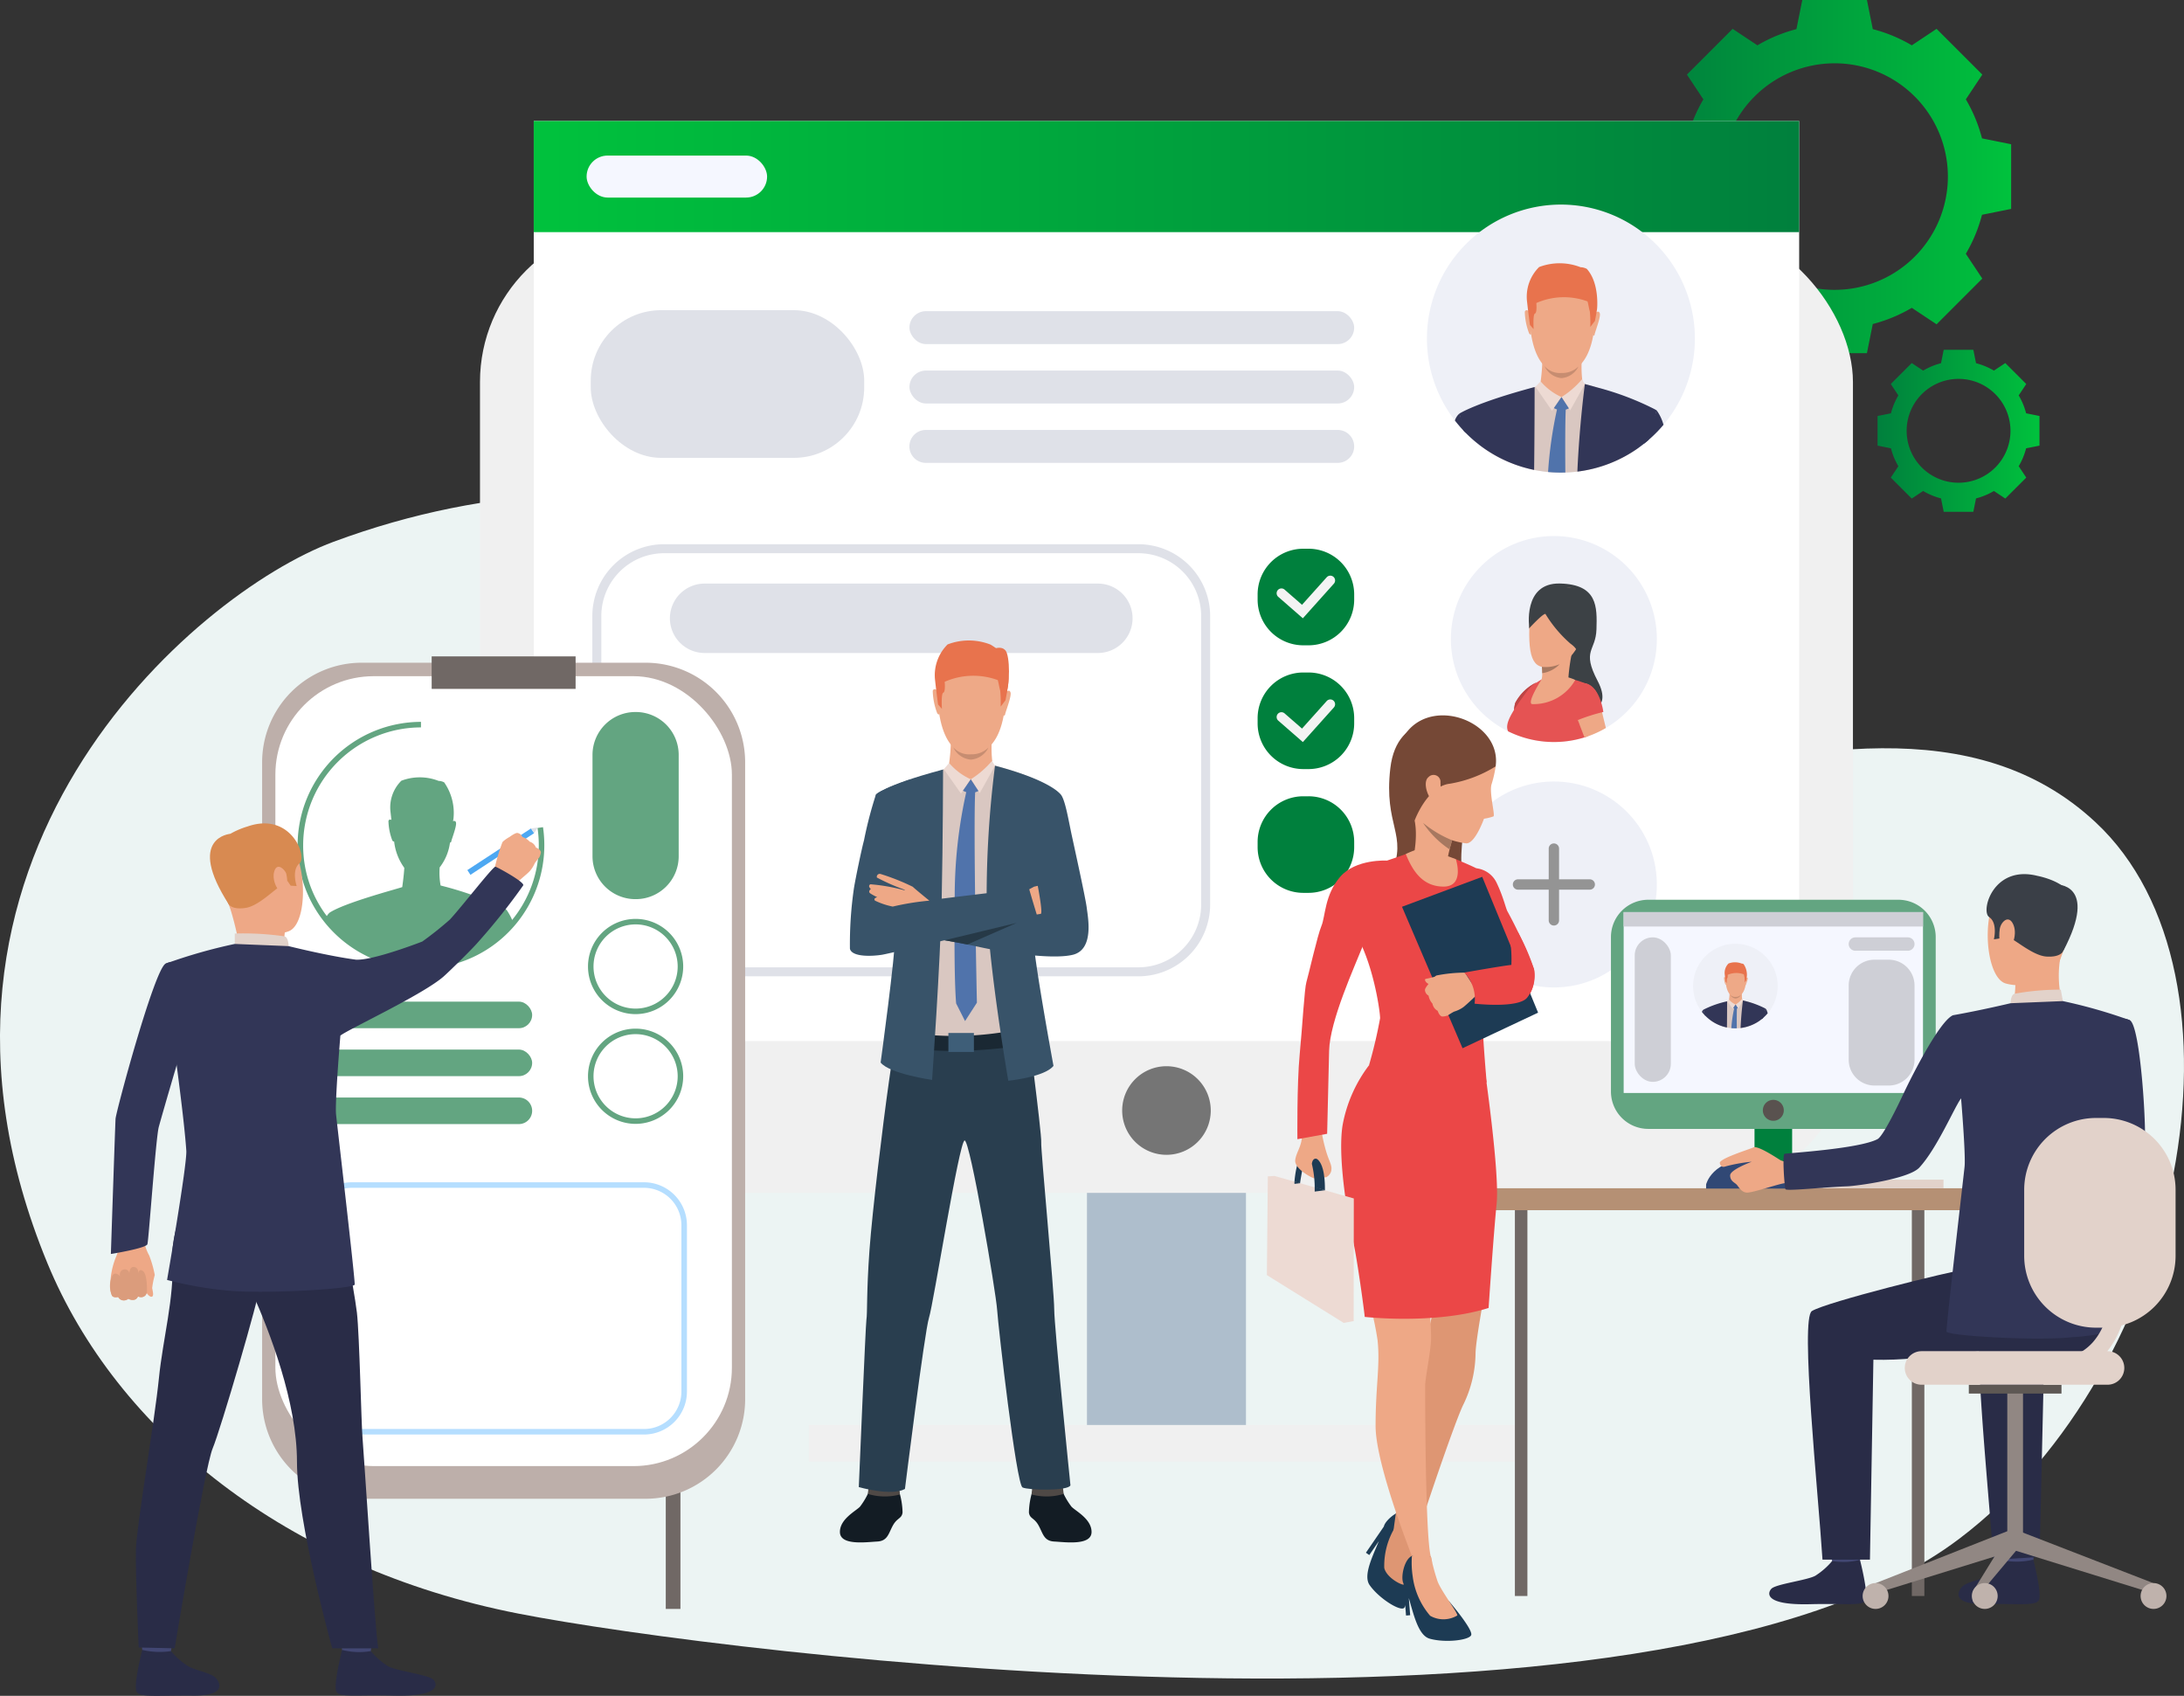 <svg xmlns="http://www.w3.org/2000/svg" xmlns:xlink="http://www.w3.org/1999/xlink" width="211.053" height="163.845" viewBox="0 0 211.053 163.845">
  <rect x="0" y="0" width="211.053" height="163.845" fill="#333333" stroke="none"/>
  <defs>
    <linearGradient id="linear-gradient" y1="0.5" x2="1" y2="0.5" gradientUnits="objectBoundingBox">
      <stop offset="0.005" stop-color="#00803d"/>
      <stop offset="1" stop-color="#00c23d"/>
    </linearGradient>
  </defs>
  <g id="img-danhmuc" transform="translate(-67.324 -27.051)">
    <path id="Path_3429" data-name="Path 3429" d="M261.348,225.4c30.356-11.269,61.208-1.306,82.133,20.394s64.839-14.978,88.128,6.687c15.894,14.785,8.614,52.8-13.18,69.262-29.622,22.379-119.708,11.023-139.195,7.215-22.451-4.388-38.864-17.7-45.532-33.857C217.635,256.17,247.934,230.38,261.348,225.4Z" transform="translate(-161.796 -146.003)" fill="#ecf4f3"/>
    <g id="Group_621" data-name="Group 621" transform="translate(227.555 27.051)">
      <path id="Path_3199" data-name="Path 3199" d="M447.409,40.42a14.6,14.6,0,0,0-1.564-3.77l1.592-2.394-2.209-2.209-2.209-2.209-2.394,1.592a14.616,14.616,0,0,0-3.77-1.564l-.567-2.816h-6.247l-.567,2.816a14.6,14.6,0,0,0-3.77,1.564l-2.394-1.592L421.1,32.048l-2.209,2.209,1.592,2.394a14.6,14.6,0,0,0-1.564,3.77l-2.817.567v6.247l2.817.567a14.612,14.612,0,0,0,1.564,3.77l-1.592,2.394,2.209,2.209,2.209,2.209,2.394-1.592a14.619,14.619,0,0,0,3.77,1.564l.567,2.816h6.247l.567-2.816a14.633,14.633,0,0,0,3.77-1.564l2.394,1.592,2.209-2.209,2.209-2.209-1.592-2.394a14.612,14.612,0,0,0,1.564-3.77l2.816-.567V40.987ZM433.166,55.055A10.944,10.944,0,1,1,444.11,44.111,10.945,10.945,0,0,1,433.166,55.055Z" transform="translate(-416.106 -27.051)" fill="url(#linear-gradient)"/>
    </g>
    <g id="Group_622" data-name="Group 622" transform="translate(248.769 60.853)">
      <path id="Path_3200" data-name="Path 3200" d="M478.407,109.583a6.692,6.692,0,0,0-.717-1.729l.73-1.1-1.013-1.013-1.012-1.012-1.1.73a6.711,6.711,0,0,0-1.728-.717l-.26-1.291h-2.864l-.26,1.291a6.706,6.706,0,0,0-1.728.717l-1.1-.73-1.013,1.012-1.012,1.013.73,1.1a6.691,6.691,0,0,0-.717,1.729l-1.291.26v2.864l1.291.26a6.688,6.688,0,0,0,.717,1.728l-.73,1.1,1.012,1.012,1.013,1.013,1.1-.73a6.7,6.7,0,0,0,1.728.717l.26,1.291h2.864l.26-1.291a6.71,6.71,0,0,0,1.728-.717l1.1.73,1.012-1.013,1.013-1.012-.73-1.1a6.69,6.69,0,0,0,.717-1.728l1.291-.26v-2.864Zm-6.53,6.709a5.017,5.017,0,1,1,5.018-5.017A5.017,5.017,0,0,1,471.877,116.292Z" transform="translate(-464.056 -103.454)" fill="url(#linear-gradient)"/>
    </g>
    <g id="Group_623" data-name="Group 623" transform="translate(172.364 119.82)">
      <rect id="Rectangle_309" data-name="Rectangle 309" width="15.365" height="46.669" transform="translate(15.365 46.669) rotate(180)" fill="#aebecc"/>
    </g>
    <g id="Group_624" data-name="Group 624" transform="translate(113.708 48.704)">
      <rect id="Rectangle_310" data-name="Rectangle 310" width="132.677" height="93.597" rx="15.253" transform="translate(132.677 93.597) rotate(180)" fill="#f0f0f0"/>
    </g>
    <g id="Group_625" data-name="Group 625" transform="translate(118.903 38.742)">
      <rect id="Rectangle_311" data-name="Rectangle 311" width="122.285" height="88.892" transform="translate(122.285 88.892) rotate(180)" fill="#fff"/>
    </g>
    <g id="Group_626" data-name="Group 626" transform="translate(118.903 38.742)">
      <rect id="Rectangle_312" data-name="Rectangle 312" width="122.285" height="10.737" transform="translate(122.285 10.737) rotate(180)" fill="url(#linear-gradient)"/>
    </g>
    <g id="Group_627" data-name="Group 627" transform="translate(175.767 130.066)">
      <path id="Path_3201" data-name="Path 3201" d="M299.048,264.174a4.28,4.28,0,1,0,4.28-4.28A4.279,4.279,0,0,0,299.048,264.174Z" transform="translate(-299.048 -259.895)" fill="#757575"/>
    </g>
    <g id="Group_630" data-name="Group 630" transform="translate(155.209 57.115)">
      <g id="Group_629" data-name="Group 629" transform="translate(0 0)">
        <g id="Group_628" data-name="Group 628">
          <rect id="Rectangle_313" data-name="Rectangle 313" width="42.977" height="3.181" rx="1.591" transform="translate(42.977 3.181) rotate(180)" fill="#dfe1e8"/>
        </g>
      </g>
    </g>
    <g id="Group_633" data-name="Group 633" transform="translate(155.209 62.853)">
      <g id="Group_632" data-name="Group 632" transform="translate(0 0)">
        <g id="Group_631" data-name="Group 631">
          <rect id="Rectangle_314" data-name="Rectangle 314" width="42.977" height="3.182" rx="1.591" transform="translate(42.977 3.182) rotate(180)" fill="#dfe1e8"/>
        </g>
      </g>
    </g>
    <g id="Group_636" data-name="Group 636" transform="translate(155.209 68.591)">
      <g id="Group_635" data-name="Group 635" transform="translate(0 0)">
        <g id="Group_634" data-name="Group 634">
          <path id="Rectangle_315" data-name="Rectangle 315" d="M1.591,0h39.8a1.591,1.591,0,0,1,1.591,1.591v0a1.59,1.59,0,0,1-1.59,1.59H1.591A1.591,1.591,0,0,1,0,1.591v0A1.591,1.591,0,0,1,1.591,0Z" transform="translate(42.977 3.181) rotate(180)" fill="#dfe1e8"/>
        </g>
      </g>
    </g>
    <g id="Group_640" data-name="Group 640" transform="translate(124.565 79.632)">
      <g id="Group_639" data-name="Group 639">
        <g id="Group_638" data-name="Group 638">
          <g id="Group_637" data-name="Group 637">
            <path id="Path_3202" data-name="Path 3202" d="M236.088,187.647H190.249a6.94,6.94,0,0,1-6.932-6.932V152.832a6.94,6.94,0,0,1,6.932-6.932h45.839a6.94,6.94,0,0,1,6.932,6.932v27.883A6.94,6.94,0,0,1,236.088,187.647Zm-45.839-40.878a6.07,6.07,0,0,0-6.063,6.063v27.883a6.07,6.07,0,0,0,6.063,6.063h45.839a6.07,6.07,0,0,0,6.063-6.063V152.832a6.07,6.07,0,0,0-6.063-6.063Z" transform="translate(-183.317 -145.9)" fill="#dfe1e8"/>
          </g>
        </g>
      </g>
    </g>
    <g id="Group_643" data-name="Group 643" transform="translate(132.061 83.436)">
      <g id="Group_642" data-name="Group 642" transform="translate(0 0)">
        <g id="Group_641" data-name="Group 641">
          <path id="Rectangle_316" data-name="Rectangle 316" d="M3.353,0h38A3.353,3.353,0,0,1,44.71,3.353v0a3.353,3.353,0,0,1-3.353,3.353h-38A3.352,3.352,0,0,1,0,3.353v0A3.353,3.353,0,0,1,3.353,0Z" transform="translate(44.71 6.705) rotate(-180)" fill="#dfe1e8"/>
        </g>
      </g>
    </g>
    <rect id="Rectangle_317" data-name="Rectangle 317" width="69.125" height="3.523" transform="translate(145.484 164.728)" fill="#f0f0f0"/>
    <g id="Group_652" data-name="Group 652" transform="translate(207.536 78.843)">
      <path id="Path_3203" data-name="Path 3203" d="M390.756,154.067a9.953,9.953,0,0,1-6.814,9.445c-.06.02-.12.04-.18.058a9.952,9.952,0,1,1,6.994-9.5Z" transform="translate(-370.856 -144.117)" fill="#eef0f7"/>
      <g id="Group_644" data-name="Group 644" transform="translate(7.524 4.583)">
        <path id="Path_3204" data-name="Path 3204" d="M387.912,158.793s-.68-4.4,2.962-4.315,3.592,2.255,3.528,4.413-1.46,2,.113,5-1.363,3-1.363,3l-2.279-3.131Z" transform="translate(-387.861 -154.476)" fill="#3c4145"/>
      </g>
      <g id="Group_645" data-name="Group 645" transform="translate(7.566 4.955)">
        <path id="Path_3205" data-name="Path 3205" d="M390.528,155.368s-2.466.389-2.563,3.893.664,4.251,2.823,3.521,2.839-4.4,2.888-4.964S393.854,154.946,390.528,155.368Z" transform="translate(-387.956 -155.317)" fill="#eea886"/>
      </g>
      <g id="Group_646" data-name="Group 646" transform="translate(5.433 13.706)">
        <path id="Path_3206" data-name="Path 3206" d="M392.171,178.586a2.385,2.385,0,0,1-1.382,2.2c-.06.02-.12.04-.18.058a9.987,9.987,0,0,1-7.379-.588c-.3-.6.134-1.448,1.017-2.751a5.586,5.586,0,0,1,2.217-2.256,6.746,6.746,0,0,1,4.206.379A3.134,3.134,0,0,1,392.171,178.586Z" transform="translate(-383.136 -175.097)" fill="#e55353"/>
      </g>
      <g id="Group_647" data-name="Group 647" transform="translate(5.894 14.137)">
        <path id="Path_3207" data-name="Path 3207" d="M385.312,178l-1.134,1.787c0-.01.078-.28.206-1.064.025-.149.051-.316.079-.5a1.338,1.338,0,0,1,.036-.165h0a5.237,5.237,0,0,1,2.054-1.979Z" transform="translate(-384.178 -176.071)" fill="#e55353"/>
      </g>
      <g id="Group_648" data-name="Group 648" transform="translate(11.631 14.217)">
        <path id="Path_3208" data-name="Path 3208" d="M400.487,180.576a9.889,9.889,0,0,1-1.886.854c-.06.02-.12.04-.18.058-.251-.649-.47-1.211-.517-1.356-.014-.042-.046-.121-.09-.228a7.552,7.552,0,0,1-.668-2.466c0-.557.181-1.014.741-1.144a1.47,1.47,0,0,1,.6-.023,1.748,1.748,0,0,1,1.2,1.175l.01.025a3.86,3.86,0,0,1,.223.8l.028.11.19.749C400.227,179.522,400.353,180.027,400.487,180.576Z" transform="translate(-397.145 -176.251)" fill="#eea886"/>
      </g>
      <g id="Group_649" data-name="Group 649" transform="translate(8.615 10.791)">
        <path id="Path_3209" data-name="Path 3209" d="M393.5,168.559a18.911,18.911,0,0,0-.44,2.909s-3.016,1.14-2.707.5a2.475,2.475,0,0,0,.184-1,4.857,4.857,0,0,0-.034-.609c-.008-.066-.014-.1-.014-.1S393.711,168.155,393.5,168.559Z" transform="translate(-390.328 -168.507)" fill="#eea886"/>
      </g>
      <g id="Group_650" data-name="Group 650" transform="translate(7.574 4.896)">
        <path id="Path_3210" data-name="Path 3210" d="M389.532,157.808a12.2,12.2,0,0,0,2.417,2.872c1.152.811.568,1.46.568,1.46s3.005-6.327.148-6.766-4.61-.471-4.691,3.812C387.975,159.187,389.273,157.776,389.532,157.808Z" transform="translate(-387.975 -155.183)" fill="#3c4145"/>
      </g>
      <g id="Group_651" data-name="Group 651" transform="translate(8.787 12.38)">
        <path id="Path_3211" data-name="Path 3211" d="M392.438,172.1a2.867,2.867,0,0,1-1.686.867h0a4.845,4.845,0,0,0-.034-.609A3.447,3.447,0,0,0,392.438,172.1Z" transform="translate(-390.718 -172.1)" fill="#a77860"/>
      </g>
      <path id="Path_3212" data-name="Path 3212" d="M384.763,178.022h0a2.565,2.565,0,0,0-.119.681l.445-.67s.793-1.137,1.065-1.433a4.159,4.159,0,0,1,.665-.555A4.528,4.528,0,0,0,384.763,178.022Z" transform="translate(-378.543 -161.919)" fill="#bd4444"/>
      <path id="Path_3213" data-name="Path 3213" d="M397.613,179.8a17.025,17.025,0,0,1,2.508-.8s-.389-3.108-2.291-2.779S397.613,179.8,397.613,179.8Z" transform="translate(-385.392 -162.003)" fill="#e55353"/>
      <path id="Path_3214" data-name="Path 3214" d="M389.349,175.006s-1.421,2.185-.94,2.376a4.626,4.626,0,0,0,4.193-2.33A3.9,3.9,0,0,0,389.349,175.006Z" transform="translate(-380.588 -161.147)" fill="#eea886"/>
    </g>
    <g id="Group_662" data-name="Group 662" transform="translate(205.218 46.817)">
      <path id="Path_3215" data-name="Path 3215" d="M391.51,84.676a12.947,12.947,0,1,1-12.946-12.947A12.947,12.947,0,0,1,391.51,84.676Z" transform="translate(-365.617 -71.729)" fill="#eef0f7"/>
      <g id="Group_661" data-name="Group 661" transform="translate(2.702 5.68)">
        <g id="Group_653" data-name="Group 653" transform="translate(1.812 11.399)">
          <path id="Path_3216" data-name="Path 3216" d="M392.685,113.345l-.955,3.426a12.877,12.877,0,0,1-5.888,2.28c-.383.047-.772.077-1.164.09-.142,0-.283.007-.425.007q-.628,0-1.242-.058a12.908,12.908,0,0,1-6.639-2.616c-.183-1.133-.38-2.387-.553-3.559.952-.354,3.98-1.384,5.892-2.031l.079-.027.125-.042.324-.11.3-.1.766-.257h0l.039-.013h.022l2.57.192.431.032.134.01.059.015c.154.039.605.158,1.2.34h0C389.286,111.39,391.755,112.274,392.685,113.345Z" transform="translate(-375.819 -110.333)" fill="#d9c7c1"/>
        </g>
        <g id="Group_654" data-name="Group 654" transform="translate(7.181 0.804)">
          <path id="Path_3217" data-name="Path 3217" d="M391.694,86.418s3.083.52,2.559,5.346-3.243,4.4-3.425,4.393-2.737.058-2.872-5.842C387.956,90.315,387.917,85.953,391.694,86.418Z" transform="translate(-387.956 -86.383)" fill="#eea987"/>
        </g>
        <g id="Group_655" data-name="Group 655" transform="translate(8.221 8.62)">
          <path id="Path_3218" data-name="Path 3218" d="M394.355,104.609a11.109,11.109,0,0,0,.081,2.418c.187.432-2.475,1.8-4.13.242a17.066,17.066,0,0,0,.231-2.937C390.434,103.566,394.355,104.609,394.355,104.609Z" transform="translate(-390.307 -104.051)" fill="#eea987"/>
        </g>
        <g id="Group_656" data-name="Group 656" transform="translate(13.34 4.664)">
          <path id="Path_3219" data-name="Path 3219" d="M402.077,95.265s.342-.357.462.009-.546,1.994-.5,2.067c0,0-.063.141-.144.062A17.643,17.643,0,0,1,402.077,95.265Z" transform="translate(-401.876 -95.109)" fill="#eea987"/>
        </g>
        <g id="Group_657" data-name="Group 657" transform="translate(6.731 4.522)">
          <path id="Path_3220" data-name="Path 3220" d="M387.424,94.957s-.327-.371-.462-.009a6.194,6.194,0,0,0,.419,2.086s.107.167.19.091A17.786,17.786,0,0,0,387.424,94.957Z" transform="translate(-386.939 -94.789)" fill="#eea987"/>
        </g>
        <g id="Group_658" data-name="Group 658" transform="translate(6.965)">
          <path id="Path_3221" data-name="Path 3221" d="M394.241,88.977c-.106.66-.207,1.151-.207,1.151l-.449.586a11.8,11.8,0,0,0-.042-1.5c-.026-.077-.057-.214-.088-.362-.052-.244-.1-.519-.141-.611a6.6,6.6,0,0,0-4.943.158s.019.2.018.422c0,.258-.03.548-.148.592-.221.081-.129,1.516-.129,1.516l-.359-.414s-.1-.75-.206-1.612V88.9c-.023-.2-.046-.407-.069-.613a4.031,4.031,0,0,1,1.163-3.365,5.559,5.559,0,0,1,4.005.017,1.4,1.4,0,0,1,.6.157C394.505,86.483,394.241,88.977,394.241,88.977Z" transform="translate(-387.468 -84.567)" fill="#e8734d"/>
        </g>
        <path id="Path_3222" data-name="Path 3222" d="M391.306,107.017a1.964,1.964,0,0,0,1.635.657,2.227,2.227,0,0,0,1.639-.622,2,2,0,0,1-1.645,1.119A2.017,2.017,0,0,1,391.306,107.017Z" transform="translate(-382.643 -97.085)" fill="#c78d71"/>
        <path id="Path_3223" data-name="Path 3223" d="M389.6,110.684a3.358,3.358,0,0,0,2.393,1.574c.994.086,1.855-1.174,2.258-1.793A6.021,6.021,0,0,0,389.6,110.684Z" transform="translate(-381.69 -98.803)" fill="#eea987"/>
        <path id="Path_3224" data-name="Path 3224" d="M396.979,109.9a8.551,8.551,0,0,1-1.972,1.709l.834,1.287,1.424-2.541Z" transform="translate(-384.706 -98.69)" fill="#eddad3"/>
        <path id="Path_3225" data-name="Path 3225" d="M389.816,110.332a5.733,5.733,0,0,0,2.017,1.517l-.917,1.325-1.6-2.318Z" transform="translate(-381.532 -98.933)" fill="#eddad3"/>
        <path id="Path_3226" data-name="Path 3226" d="M394.081,113.76l.715,1.089a1.49,1.49,0,0,1-1.45-.027Z" transform="translate(-383.781 -100.844)" fill="#5073ab"/>
        <path id="Path_3227" data-name="Path 3227" d="M406.145,113.472c-.123.442-.308,1.086-.794,2.854-.148.128-.3.254-.455.375-.174.138-.352.27-.533.4a12.877,12.877,0,0,1-5.888,2.28c.192-4.482.724-8.456.724-8.456q.63.165,1.194.328h0a27.476,27.476,0,0,1,5.52,2.084l.012.007C406.076,113.428,406.145,113.472,406.145,113.472Z" transform="translate(-386.64 -99.264)" fill="#323657"/>
        <path id="Path_3228" data-name="Path 3228" d="M379.928,119.578a12.948,12.948,0,0,1-6.6-3.566c-.079-.08-.158-.161-.235-.244-.227-.962-.378-1.59-.387-1.631v0s1.6-1.053,7.269-2.565v0C379.975,111.7,379.978,115.338,379.928,119.578Z" transform="translate(-372.272 -99.623)" fill="#323657"/>
        <path id="Path_3229" data-name="Path 3229" d="M393.782,115.994c-.053,1.18-.058,3.47-.04,6.083-.142,0-.283.007-.425.007q-.628,0-1.242-.058a39.807,39.807,0,0,1,.86-6.035c.063-.261.1-.391.1-.391l.76.125C393.79,115.806,393.786,115.9,393.782,115.994Z" transform="translate(-383.071 -101.87)" fill="#5073ab"/>
        <g id="Group_659" data-name="Group 659" transform="translate(18.256 14.209)">
          <path id="Path_3230" data-name="Path 3230" d="M414.891,118.07a13.062,13.062,0,0,1-1.447,1.467c-.148.128-.3.254-.455.375l1.249-3.229A4.389,4.389,0,0,1,414.891,118.07Z" transform="translate(-412.989 -116.683)" fill="#323657"/>
        </g>
        <g id="Group_660" data-name="Group 660" transform="translate(0 14.511)">
          <path id="Path_3231" data-name="Path 3231" d="M372.781,119.244c-.079-.08-.158-.161-.235-.244a12.617,12.617,0,0,1-.822-.962,1.5,1.5,0,0,1,.434-.672v0Z" transform="translate(-371.724 -117.367)" fill="#323657"/>
        </g>
      </g>
    </g>
    <rect id="Rectangle_318" data-name="Rectangle 318" width="17.441" height="4.057" rx="2.029" transform="translate(124.011 42.082)" fill="#f5f7ff"/>
    <g id="Group_665" data-name="Group 665" transform="translate(207.406 102.426)">
      <circle id="Ellipse_35" data-name="Ellipse 35" cx="9.95" cy="9.95" r="9.95" transform="translate(0 0.262) rotate(-0.754)" fill="#eef0f7"/>
      <g id="Group_663" data-name="Group 663" transform="translate(9.579 6.112)">
        <path id="Path_3232" data-name="Path 3232" d="M392.715,219.17a.5.5,0,0,1-.5-.5v-6.932a.5.5,0,1,1,1,0v6.932A.5.5,0,0,1,392.715,219.17Z" transform="translate(-392.214 -211.235)" fill="#949494"/>
      </g>
      <g id="Group_664" data-name="Group 664" transform="translate(6.113 9.578)">
        <path id="Path_3233" data-name="Path 3233" d="M391.813,220.073h-6.932a.5.5,0,0,1,0-1h6.932a.5.5,0,0,1,0,1Z" transform="translate(-384.38 -219.07)" fill="#949494"/>
      </g>
    </g>
    <g id="Group_670" data-name="Group 670" transform="translate(188.855 80.067)">
      <g id="Group_666" data-name="Group 666" transform="translate(0 0)">
        <path id="Rectangle_319" data-name="Rectangle 319" d="M4.414,0h.5A4.413,4.413,0,0,1,9.332,4.413v.505A4.413,4.413,0,0,1,4.918,9.332h-.5A4.414,4.414,0,0,1,0,4.918v-.5A4.414,4.414,0,0,1,4.414,0Z" fill="#00803d"/>
      </g>
      <g id="Group_669" data-name="Group 669" transform="translate(1.852 2.61)">
        <g id="Group_668" data-name="Group 668">
          <g id="Group_667" data-name="Group 667">
            <path id="Path_3234" data-name="Path 3234" d="M335.335,156.894l-2.359-2.057a.465.465,0,1,1,.611-.7l1.668,1.454,2.379-2.654a.465.465,0,1,1,.692.621Z" transform="translate(-332.816 -152.783)" fill="#f3f3f3"/>
          </g>
        </g>
      </g>
    </g>
    <g id="Group_675" data-name="Group 675" transform="translate(188.855 92.025)">
      <g id="Group_671" data-name="Group 671">
        <path id="Rectangle_320" data-name="Rectangle 320" d="M4.414,0h.505A4.413,4.413,0,0,1,9.332,4.413v.5A4.414,4.414,0,0,1,4.918,9.332h-.5A4.414,4.414,0,0,1,0,4.918v-.5A4.414,4.414,0,0,1,4.414,0Z" fill="#00803d"/>
      </g>
      <g id="Group_674" data-name="Group 674" transform="translate(1.852 2.611)">
        <g id="Group_673" data-name="Group 673">
          <g id="Group_672" data-name="Group 672">
            <path id="Path_3235" data-name="Path 3235" d="M335.335,183.924l-2.359-2.057a.465.465,0,1,1,.611-.7l1.668,1.454,2.379-2.654a.465.465,0,1,1,.692.621Z" transform="translate(-332.816 -179.813)" fill="#f3f3f3"/>
          </g>
        </g>
      </g>
    </g>
    <g id="Group_677" data-name="Group 677" transform="translate(188.855 103.984)">
      <g id="Group_676" data-name="Group 676">
        <path id="Rectangle_321" data-name="Rectangle 321" d="M4.414,0h.5A4.413,4.413,0,0,1,9.332,4.413v.505A4.414,4.414,0,0,1,4.918,9.332h-.5A4.414,4.414,0,0,1,0,4.918v-.5A4.414,4.414,0,0,1,4.414,0Z" fill="#00803d"/>
      </g>
    </g>
    <g id="Group_684" data-name="Group 684" transform="translate(148.49 88.924)">
      <path id="Path_3236" data-name="Path 3236" d="M240.211,352.714a7.175,7.175,0,0,1-.875,1.49c-.4.423-1.933,1.179-1.941,2.435-.009,1.362,2.583.984,3.6.934s1.091-.777,1.517-1.548.857-.64.937-1.262a7.429,7.429,0,0,0-.327-2.014Z" transform="translate(-237.395 -270.508)" fill="#131c24"/>
      <path id="Path_3237" data-name="Path 3237" d="M243.565,351.6l-.074.646a5.631,5.631,0,0,0,3.1.056l-.084-.883Z" transform="translate(-240.794 -269.783)" fill="#4f4946"/>
      <path id="Path_3238" data-name="Path 3238" d="M281.909,352.714a7.167,7.167,0,0,0,.874,1.49c.4.423,1.933,1.179,1.941,2.435.009,1.362-2.583.984-3.6.934s-1.091-.777-1.517-1.548-.857-.64-.937-1.262a7.443,7.443,0,0,1,.327-2.014Z" transform="translate(-260.406 -270.508)" fill="#131c24"/>
      <path id="Path_3239" data-name="Path 3239" d="M282.285,351.6l.074.646a5.631,5.631,0,0,1-3.1.056l.084-.883Z" transform="translate(-260.737 -269.783)" fill="#4f4946"/>
      <path id="Path_3240" data-name="Path 3240" d="M260.406,280.1c0,1.679,1.568,17.007,1.568,17.007-.18.56-4.028.491-4.628.212s-2.345-15.471-2.456-17.163-2.616-16.416-3.142-16.36-3.02,15.833-3.441,17.121-2.326,16.548-2.326,16.548c-1.32.727-4.459-.183-4.459-.183s.658-15.668.734-16.142c.111-.7-.005-2.587.3-6.775.273-3.746,1.26-11.9,1.886-16.319.023-.157.044-.308.065-.453.123-.86.215-1.491.258-1.794.019-.131.03-.2.03-.2.169-.072.345-.139.529-.2,4.4-1.473,12.763-1.379,12.763-1.379s.115,1.5.125,1.577l.051.408c.049.389.122.969.206,1.643,0,0,0,.009,0,.014l.008.061c.3,2.4.714,5.9.674,6.267C259.092,264.554,260.406,278.425,260.406,280.1Z" transform="translate(-239.697 -215.479)" fill="#293e4f"/>
      <g id="Group_678" data-name="Group 678" transform="translate(3.935 11.845)">
        <path id="Path_3241" data-name="Path 3241" d="M263.69,196.8l-2.159,7.748c-.074.251-.162.561-.256.92l0,.014a.068.068,0,0,0,0,.01,30.477,30.477,0,0,0-.939,5.825c-.09,1.594.206,8,.206,8a21.528,21.528,0,0,1-8.158.911s-5.26-.123-4.831-3.348c1.134-8.536.025-12.055-.124-12.912,0,0-.622-3.933-1.133-7.406,1.48-.551,7.711-2.89,7.711-2.89l3.275.245S262.252,195.147,263.69,196.8Z" transform="translate(-246.289 -193.676)" fill="#d9c7c1"/>
      </g>
      <g id="Group_679" data-name="Group 679" transform="translate(9.412 0.856)">
        <path id="Path_3242" data-name="Path 3242" d="M262.545,168.873s3.2.539,2.655,5.544-3.365,4.564-3.553,4.556-2.838.06-2.978-6.059C258.668,172.915,258.627,168.39,262.545,168.873Z" transform="translate(-258.668 -168.837)" fill="#eea987"/>
      </g>
      <g id="Group_680" data-name="Group 680" transform="translate(10.49 8.963)">
        <path id="Path_3243" data-name="Path 3243" d="M265.3,187.741a11.522,11.522,0,0,0,.085,2.509c.194.448-2.567,1.867-4.284.251a17.679,17.679,0,0,0,.239-3.046C261.237,186.658,265.3,187.741,265.3,187.741Z" transform="translate(-261.105 -187.162)" fill="#eea987"/>
      </g>
      <g id="Group_681" data-name="Group 681" transform="translate(15.799 4.86)">
        <path id="Path_3244" data-name="Path 3244" d="M273.314,178.049s.355-.371.479.01-.566,2.068-.523,2.144c0,0-.065.146-.149.065A18.289,18.289,0,0,1,273.314,178.049Z" transform="translate(-273.105 -177.887)" fill="#eea987"/>
      </g>
      <g id="Group_682" data-name="Group 682" transform="translate(8.945 4.713)">
        <path id="Path_3245" data-name="Path 3245" d="M258.117,177.729s-.339-.385-.479-.01a6.418,6.418,0,0,0,.435,2.164s.11.173.2.094A18.538,18.538,0,0,0,258.117,177.729Z" transform="translate(-257.613 -177.555)" fill="#eea987"/>
      </g>
      <g id="Group_683" data-name="Group 683" transform="translate(9.187)">
        <path id="Path_3246" data-name="Path 3246" d="M265.186,171.5c-.11.685-.214,1.194-.214,1.194l-.465.608a12.319,12.319,0,0,0-.044-1.555c-.027-.08-.059-.222-.091-.375-.054-.253-.108-.539-.146-.634a6.848,6.848,0,0,0-5.127.165s.02.207.019.437c0,.268-.03.569-.153.614-.229.083-.133,1.572-.133,1.572l-.372-.43s-.107-.778-.214-1.671v-.006c-.024-.209-.049-.423-.072-.636a4.181,4.181,0,0,1,1.206-3.491,5.733,5.733,0,0,1,4.154.018,9.209,9.209,0,0,1,.78.531A4.658,4.658,0,0,1,265.186,171.5Z" transform="translate(-258.161 -166.903)" fill="#e8734d"/>
      </g>
      <path id="Path_3247" data-name="Path 3247" d="M262.143,190.237a2.035,2.035,0,0,0,1.7.682,2.307,2.307,0,0,0,1.7-.645,2.069,2.069,0,0,1-1.706,1.161A2.092,2.092,0,0,1,262.143,190.237Z" transform="translate(-251.194 -179.914)" fill="#c78d71"/>
      <path id="Path_3248" data-name="Path 3248" d="M260.369,194.04a3.483,3.483,0,0,0,2.482,1.632c1.031.089,1.916-1.221,2.335-1.863A6.233,6.233,0,0,0,260.369,194.04Z" transform="translate(-250.205 -181.695)" fill="#eea987"/>
      <path id="Path_3249" data-name="Path 3249" d="M268.026,193.225A8.87,8.87,0,0,1,265.98,195l.866,1.334,1.476-2.645Z" transform="translate(-253.333 -181.58)" fill="#eddad3"/>
      <path id="Path_3250" data-name="Path 3250" d="M260.61,193.676a5.946,5.946,0,0,0,2.091,1.573l-.95,1.374-1.651-2.347Z" transform="translate(-250.055 -181.831)" fill="#eddad3"/>
      <path id="Path_3251" data-name="Path 3251" d="M265.02,197.231l.742,1.129a1.543,1.543,0,0,1-1.5-.028Z" transform="translate(-252.374 -183.813)" fill="#5073ab"/>
      <path id="Path_3252" data-name="Path 3252" d="M248.724,253.05s4.011,1.48,13.083.086l-.121-1.643a30.582,30.582,0,0,1-12.8.223Z" transform="translate(-243.712 -214.069)" fill="#1a2833"/>
      <path id="Path_3253" data-name="Path 3253" d="M270.239,194.269a100.212,100.212,0,0,0-.809,13.06c.128,6.043,2.091,17.377,2.091,17.377s3.5-.343,4.367-1.436c0,0-2.007-10.907-1.95-12.524s2.573-13.774,2.573-13.774S275.527,195.661,270.239,194.269Z" transform="translate(-255.25 -182.162)" fill="#385369"/>
      <path id="Path_3254" data-name="Path 3254" d="M251.736,195.1s-.009,6.65-.137,12.693-.925,17.295-.925,17.295-4.1-.584-4.972-1.678c0,0,1.447-10.584,1.39-12.2s-1.856-13.655-1.856-13.655S245.858,196.666,251.736,195.1Z" transform="translate(-241.767 -182.624)" fill="#385369"/>
      <rect id="Rectangle_322" data-name="Rectangle 322" width="2.465" height="1.832" transform="translate(10.483 37.93)" fill="#3e5e78"/>
      <path id="Path_3255" data-name="Path 3255" d="M263.655,199.138a46.315,46.315,0,0,0-1.2,11.219c-.1,7.462.135,9.6.135,9.6l.859,1.7,1.145-1.775s-.367-17.171-.154-20.616Z" transform="translate(-251.356 -184.877)" fill="#5073ab"/>
      <path id="Path_3256" data-name="Path 3256" d="M275.58,220.983s1.629-.819,1.855-.964a21.555,21.555,0,0,1,3.29-.536c.343.011.358.284.261.381s-2.817.544-2.864.609.23.041.23.041a17.624,17.624,0,0,1,3.136.151c.205.2-.03.382-.149.431,0,0,.267.307-.042.433a4.559,4.559,0,0,1-.726.207s.388.2.133.377-3.362,1.14-3.362,1.14S276.189,221.045,275.58,220.983Z" transform="translate(-258.686 -196.22)" fill="#eea886"/>
      <path id="Path_3257" data-name="Path 3257" d="M270.907,214.191c-2.117.506-7.011-.315-8.876-.726-.4-.087-.841-.178-1.3-.269h0c-.763-.15-1.559-.3-2.205-.411h0c-.8-.142-1.364-.238-1.364-.238s10.272-2.308,10.651-2.308-.948-6-.948-6-1.323-5.029-.636-7.005a18.246,18.246,0,0,1,3.45,1.393c.471.336.817,2.517,1.137,4,.407,1.879,1.351,6.16,1.458,7.064C272.368,210.511,273.025,213.686,270.907,214.191Z" transform="translate(-248.415 -183.813)" fill="#385369"/>
      <path id="Path_3258" data-name="Path 3258" d="M245.342,197.286s-3.155,1.078-3.306,1.487a38.507,38.507,0,0,0-1.141,4.387c-.252.928-.822,3.7-.97,4.607a37.261,37.261,0,0,0-.39,5.872c.2.8,2.073.738,3.085.58s15.064-3.578,15.064-3.578-.8-2.614-.842-2.846c0,0-10.833,1.238-12.213,1.533a9.067,9.067,0,0,0-.959.232S246.06,199.756,245.342,197.286Z" transform="translate(-238.567 -183.844)" fill="#385369"/>
      <path id="Path_3259" data-name="Path 3259" d="M249.592,220.484s-1.415-1.151-1.6-1.341a21.576,21.576,0,0,0-3.1-1.232.284.284,0,0,0-.369.34,20.315,20.315,0,0,0,2.7,1.187c.032.073-.233-.009-.233-.009a17.628,17.628,0,0,0-3.1-.528c-.242.147-.053.379.053.453,0,0-.327.242-.053.432a4.567,4.567,0,0,0,.664.358s-.421.112-.211.34a7.149,7.149,0,0,0,1.712.572A25.267,25.267,0,0,1,249.592,220.484Z" transform="translate(-240.95 -195.339)" fill="#eea886"/>
      <path id="Path_3260" data-name="Path 3260" d="M267.215,228.593l-4.765,2.09h0c-.763-.15-1.559-.3-2.2-.411Z" transform="translate(-250.135 -201.3)" fill="#263947"/>
      <path id="Path_3261" data-name="Path 3261" d="M270.809,168.653s.793-.4,1.222.124.475,3.373-.048,4.466S272.065,169.361,270.809,168.653Z" transform="translate(-256.026 -167.798)" fill="#e8734d"/>
    </g>
    <rect id="Rectangle_323" data-name="Rectangle 323" width="1.418" height="64.481" transform="translate(131.661 118.019)" fill="#706865"/>
    <path id="Rectangle_324" data-name="Rectangle 324" d="M9.624,0H37.053a9.624,9.624,0,0,1,9.624,9.624V71.151a9.624,9.624,0,0,1-9.624,9.624H9.625A9.625,9.625,0,0,1,0,71.151V9.624A9.624,9.624,0,0,1,9.624,0Z" transform="translate(92.655 91.081)" fill="#bdafaa"/>
    <rect id="Rectangle_325" data-name="Rectangle 325" width="44.116" height="76.319" rx="9.509" transform="translate(93.935 92.382)" fill="#fff"/>
    <rect id="Rectangle_326" data-name="Rectangle 326" width="13.909" height="3.141" transform="translate(109.039 90.468)" fill="#706865"/>
    <g id="Group_688" data-name="Group 688" transform="translate(97.172 141.278)">
      <g id="Group_687" data-name="Group 687">
        <g id="Group_686" data-name="Group 686">
          <g id="Group_685" data-name="Group 685">
            <path id="Path_3262" data-name="Path 3262" d="M153.788,309.61H125.551a4.153,4.153,0,0,1-4.149-4.148V289.387a4.153,4.153,0,0,1,4.149-4.149h28.237a4.153,4.153,0,0,1,4.149,4.149v16.075A4.153,4.153,0,0,1,153.788,309.61Zm-28.237-23.837a3.618,3.618,0,0,0-3.614,3.614v16.075a3.618,3.618,0,0,0,3.614,3.614h28.237a3.618,3.618,0,0,0,3.614-3.614V289.387a3.618,3.618,0,0,0-3.614-3.614Z" transform="translate(-121.402 -285.238)" fill="#b5deff"/>
          </g>
        </g>
      </g>
    </g>
    <g id="Group_690" data-name="Group 690" transform="translate(104.216 126.768)">
      <g id="Group_689" data-name="Group 689">
        <path id="Path_3263" data-name="Path 3263" d="M137.33,252.44h-.007C137.35,252.452,137.354,252.453,137.33,252.44Z" transform="translate(-137.323 -252.44)" fill="#323657"/>
      </g>
    </g>
    <g id="Group_691" data-name="Group 691" transform="translate(124.144 115.828)">
      <path id="Path_3264" data-name="Path 3264" d="M186.967,236.917a4.6,4.6,0,1,1,4.6-4.6A4.607,4.607,0,0,1,186.967,236.917Zm0-8.669a4.067,4.067,0,1,0,4.067,4.067A4.071,4.071,0,0,0,186.967,228.247Z" transform="translate(-182.365 -227.713)" fill="#63a581"/>
    </g>
    <g id="Group_692" data-name="Group 692" transform="translate(124.144 126.431)">
      <path id="Path_3265" data-name="Path 3265" d="M186.967,260.884a4.6,4.6,0,1,1,4.6-4.6A4.607,4.607,0,0,1,186.967,260.884Zm0-8.669a4.067,4.067,0,1,0,4.067,4.067A4.072,4.072,0,0,0,186.967,252.215Z" transform="translate(-182.365 -251.68)" fill="#63a581"/>
    </g>
    <g id="Group_693" data-name="Group 693" transform="translate(96.085 96.794)">
      <path id="Path_3266" data-name="Path 3266" d="M130.864,208.531c-.38,0-.764-.019-1.143-.054a11.914,11.914,0,0,1-7.317-3.468c-.077-.078-.15-.154-.218-.225-.264-.279-.519-.577-.756-.884a11.806,11.806,0,0,1-2.487-7.288,11.934,11.934,0,0,1,11.921-11.921v.535a11.4,11.4,0,0,0-11.386,11.386,11.272,11.272,0,0,0,2.376,6.961,11.043,11.043,0,0,0,.723.845c.064.069.134.142.207.215a11.341,11.341,0,0,0,6.988,3.312c.362.034.73.052,1.092.052.132,0,.254,0,.373-.006.346-.011.69-.038,1.025-.08a11.372,11.372,0,0,0,5.178-2c.161-.115.319-.234.469-.352.13-.1.265-.213.4-.33a11.56,11.56,0,0,0,1.272-1.29,11.4,11.4,0,0,0,2.668-7.325,11.547,11.547,0,0,0-.122-1.671l.529-.078a12.124,12.124,0,0,1,.127,1.748,11.932,11.932,0,0,1-2.793,7.668,12.078,12.078,0,0,1-1.332,1.351c-.142.122-.283.238-.419.345-.156.123-.321.247-.49.367a11.912,11.912,0,0,1-5.422,2.1c-.35.044-.711.071-1.072.083C131.13,208.528,131,208.531,130.864,208.531Z" transform="translate(-118.943 -184.69)" fill="#63a581"/>
    </g>
    <path id="Path_3267" data-name="Path 3267" d="M142.582,209.7a1,1,0,0,0-.116-.13.2.2,0,0,0-.061-.05l-.011-.007h0a32.946,32.946,0,0,0-6.232-2.231,6.829,6.829,0,0,1-.09-1.749,4.963,4.963,0,0,0,1-2.416c.068.05.119-.065.119-.065-.037-.066.562-1.53.454-1.86a.173.173,0,0,0-.283-.111q.022-.126.044-.266a5.15,5.15,0,0,0-.9-3.5,1.258,1.258,0,0,0-.536-.141,5,5,0,0,0-3.6-.016,3.627,3.627,0,0,0-1.047,3.029c.02.184.042.371.062.551v.006c.008.071.017.142.025.211a.173.173,0,0,0-.288.1,5.569,5.569,0,0,0,.377,1.878s.1.15.171.082h0a5.36,5.36,0,0,0,.985,2.562c-.04.721-.169,1.622-.2,1.86h0c-.932.294-5.6,1.537-7.017,2.466a1.342,1.342,0,0,0-.391.6,11.21,11.21,0,0,0,.74.866c.069.074.14.147.212.22a11.617,11.617,0,0,0,7.152,3.39c.367.035.741.053,1.118.053.128,0,.256,0,.382-.007q.531-.017,1.049-.081A11.59,11.59,0,0,0,141,212.9c.163-.116.323-.236.48-.36.139-.109.276-.222.409-.337a11.763,11.763,0,0,0,1.3-1.32A5.7,5.7,0,0,0,142.582,209.7Z" transform="translate(-26.26 -94.676)" fill="#63a581"/>
    <g id="Group_788" data-name="Group 788" transform="translate(206.913 111.504)">
      <g id="Group_694" data-name="Group 694" transform="translate(34.416 29.519)">
        <rect id="Rectangle_327" data-name="Rectangle 327" width="13.807" height="0.819" transform="translate(13.807 0.819) rotate(180)" fill="#e2d2ca"/>
      </g>
      <g id="Group_695" data-name="Group 695" transform="translate(45.164 32.471)">
        <rect id="Rectangle_328" data-name="Rectangle 328" width="1.21" height="37.276" fill="#706865"/>
      </g>
      <g id="Group_696" data-name="Group 696" transform="translate(26.979 29.286)">
        <rect id="Rectangle_329" data-name="Rectangle 329" width="9.598" height="1.171" transform="translate(9.598 1.171) rotate(180)" fill="#ccbdb7"/>
      </g>
      <g id="Group_697" data-name="Group 697" transform="translate(29.961 19.299)">
        <rect id="Rectangle_330" data-name="Rectangle 330" width="3.634" height="11.038" transform="translate(3.634 11.038) rotate(180)" fill="#00803d"/>
      </g>
      <g id="Group_698" data-name="Group 698" transform="translate(0 30.352)">
        <rect id="Rectangle_331" data-name="Rectangle 331" width="53.177" height="2.119" transform="translate(53.177 2.119) rotate(180)" fill="#b59074"/>
      </g>
      <g id="Group_699" data-name="Group 699" transform="translate(57.507 13.963)">
        <path id="Path_3268" data-name="Path 3268" d="M505.308,253.061s.581,8.156-1.012,9.132c-1,.611-4.979,2.674-4.861,3.061s2.247,3.441,2.247,3.441,7.646-5.035,7.892-6.622c.241-1.55-.376-11.942-1.427-12.421-.788-.359-1.2-.062-2.195.675A2.321,2.321,0,0,0,505.308,253.061Z" transform="translate(-499.432 -249.5)" fill="#323657"/>
      </g>
      <g id="Group_702" data-name="Group 702" transform="translate(48.774 17.677)">
        <g id="Group_701" data-name="Group 701">
          <g id="Group_700" data-name="Group 700">
            <path id="Path_3269" data-name="Path 3269" d="M480.366,260.07l-.674-.25s.841-1.973,1.207-1.925a9.13,9.13,0,0,1,.95.195Z" transform="translate(-479.692 -257.895)" fill="#ead8cf"/>
          </g>
        </g>
      </g>
      <g id="Group_705" data-name="Group 705" transform="translate(49.294 17.546)">
        <g id="Group_704" data-name="Group 704">
          <g id="Group_703" data-name="Group 703">
            <path id="Path_3270" data-name="Path 3270" d="M480.868,260.245c.086-.064,1.432-2.647,1.432-2.647l2.877.391-1.554,3.059Z" transform="translate(-480.868 -257.598)" fill="#da9b5b"/>
          </g>
        </g>
      </g>
      <g id="Group_708" data-name="Group 708" transform="translate(53.976 64.444)">
        <g id="Group_707" data-name="Group 707">
          <g id="Group_706" data-name="Group 706">
            <path id="Path_3271" data-name="Path 3271" d="M491.449,363.815s.238,1.651.268,1.9,2.644-.146,2.644-.146l.212-1.965A15.5,15.5,0,0,0,491.449,363.815Z" transform="translate(-491.449 -363.602)" fill="#424773"/>
          </g>
        </g>
      </g>
      <g id="Group_711" data-name="Group 711" transform="translate(49.677 66.234)">
        <g id="Group_710" data-name="Group 710">
          <g id="Group_709" data-name="Group 709">
            <path id="Path_3272" data-name="Path 3272" d="M486.272,367.759a7.063,7.063,0,0,1-1.63,1.428c-.8.434-2.061.6-2.535,1.054-.342.323-1.246,1.718,2.083,1.69s4.933.2,5.29-.338-.516-3.945-.516-3.945A7.045,7.045,0,0,1,486.272,367.759Z" transform="translate(-481.734 -367.648)" fill="#292c47"/>
          </g>
        </g>
      </g>
      <g id="Group_714" data-name="Group 714" transform="translate(37.221 64.461)">
        <g id="Group_713" data-name="Group 713">
          <g id="Group_712" data-name="Group 712">
            <path id="Path_3273" data-name="Path 3273" d="M453.578,363.852s.238,1.65.268,1.9,2.645-.146,2.645-.146l.212-1.964A15.5,15.5,0,0,0,453.578,363.852Z" transform="translate(-453.578 -363.639)" fill="#424773"/>
          </g>
        </g>
      </g>
      <g id="Group_717" data-name="Group 717" transform="translate(31.385 66.25)">
        <g id="Group_716" data-name="Group 716">
          <g id="Group_715" data-name="Group 715">
            <path id="Path_3274" data-name="Path 3274" d="M446.463,367.8a7.055,7.055,0,0,1-1.63,1.427c-.8.434-3.75.79-4.224,1.238-.342.324-.911,1.628,3.772,1.506,3.327-.086,4.933.2,5.29-.337s-.516-3.946-.516-3.946A6.4,6.4,0,0,1,446.463,367.8Z" transform="translate(-440.387 -367.683)" fill="#292c47"/>
          </g>
        </g>
      </g>
      <g id="Group_720" data-name="Group 720" transform="translate(35.12 36.15)">
        <g id="Group_719" data-name="Group 719">
          <g id="Group_718" data-name="Group 718">
            <path id="Path_3275" data-name="Path 3275" d="M476.121,299.649s-9.509,1.609-11.655,1.947-13.791,3.234-15.247,4.117c-1.159.7.608,17.581,1.021,24.021h4.586l.333-19.316c5.5.138,9.43-1.287,13.438-.679s7.349,1.474,9.9-1.942C478.492,307.8,478.586,300.4,476.121,299.649Z" transform="translate(-448.831 -299.649)" fill="#292c47"/>
          </g>
        </g>
      </g>
      <g id="Group_723" data-name="Group 723" transform="translate(51.619 38.207)">
        <g id="Group_722" data-name="Group 722">
          <g id="Group_721" data-name="Group 721">
            <path id="Path_3276" data-name="Path 3276" d="M487.543,332.341l4.469-.276.436-19.056a27.183,27.183,0,0,0,5.1-.323l3.609-8.387c-3.163.632-13.3,3.188-14.646,4.007C485.35,309.008,487.13,325.9,487.543,332.341Z" transform="translate(-486.123 -304.298)" fill="#292c47"/>
          </g>
        </g>
      </g>
      <g id="Group_726" data-name="Group 726" transform="translate(52.497 0.345)">
        <g id="Group_725" data-name="Group 725">
          <g id="Group_724" data-name="Group 724">
            <path id="Path_3277" data-name="Path 3277" d="M493.644,218.885s-3.485-.963-4.815,1.742-.727,7.835,1.03,8.318,4.283-.073,5.012-1.757a12.918,12.918,0,0,0,1.137-5.626A3.4,3.4,0,0,0,493.644,218.885Z" transform="translate(-488.107 -218.718)" fill="#eea886"/>
          </g>
        </g>
      </g>
      <g id="Group_729" data-name="Group 729" transform="translate(54.964 7.66)">
        <g id="Group_728" data-name="Group 728">
          <g id="Group_727" data-name="Group 727">
            <path id="Path_3278" data-name="Path 3278" d="M493.878,237.624a10.646,10.646,0,0,1-.188,2.5c-.227.439,4.853.329,4.853.329a10.31,10.31,0,0,1-.346-4.576C498.646,233.79,493.878,237.624,493.878,237.624Z" transform="translate(-493.682 -235.253)" fill="#eea886"/>
          </g>
        </g>
      </g>
      <g id="Group_732" data-name="Group 732" transform="translate(52.389)">
        <g id="Group_731" data-name="Group 731">
          <g id="Group_730" data-name="Group 730">
            <path id="Path_3279" data-name="Path 3279" d="M495.225,225.441s-.271.552-1.587.463-3.05-1.676-3.607-1.817-.592-.459-.592-.459l-.3.526-.572.087s.388-1.59-.458-2.15.381-5.069,4.669-3.981c0,0,3.273.6,3.316,2.427A10.141,10.141,0,0,1,495.225,225.441Z" transform="translate(-487.863 -217.939)" fill="#3a3f47"/>
          </g>
        </g>
      </g>
      <g id="Group_735" data-name="Group 735" transform="translate(54.704 11.122)">
        <g id="Group_734" data-name="Group 734">
          <g id="Group_733" data-name="Group 733">
            <path id="Path_3280" data-name="Path 3280" d="M493.095,244.432s.014-.838.394-.918a24.776,24.776,0,0,1,4.46-.394l.2,1.107S497.25,244.779,493.095,244.432Z" transform="translate(-493.095 -243.079)" fill="#e2d2ca"/>
          </g>
        </g>
      </g>
      <g id="Group_738" data-name="Group 738" transform="translate(53.613 4.382)">
        <g id="Group_737" data-name="Group 737">
          <g id="Group_736" data-name="Group 736">
            <path id="Path_3281" data-name="Path 3281" d="M490.674,228.775c.1-.687.879-1.476,1.326-.406s-.3,2.628-.8,2.545S490.542,229.707,490.674,228.775Z" transform="translate(-490.629 -227.845)" fill="#eea886"/>
          </g>
        </g>
      </g>
      <g id="Group_741" data-name="Group 741" transform="translate(39.553 22.378)">
        <g id="Group_740" data-name="Group 740">
          <g id="Group_739" data-name="Group 739">
            <path id="Path_3282" data-name="Path 3282" d="M458.866,268.52a.007.007,0,0,1,.006,0C458.846,268.53,458.842,268.531,458.866,268.52Z" transform="translate(-458.85 -268.519)" fill="#323657"/>
          </g>
        </g>
      </g>
      <g id="Group_744" data-name="Group 744" transform="translate(59.051 1.001)">
        <g id="Group_743" data-name="Group 743">
          <g id="Group_742" data-name="Group 742">
            <path id="Path_3283" data-name="Path 3283" d="M502.92,220.2s4.249-.2.742,6.434Z" transform="translate(-502.92 -220.203)" fill="#3a3f47"/>
          </g>
        </g>
      </g>
      <g id="Group_746" data-name="Group 746" transform="translate(54.846 63.46)">
        <g id="Group_745" data-name="Group 745">
          <path id="Path_3284" data-name="Path 3284" d="M507.09,366.428l-.316.89-13.357-4.139.64-1.8Z" transform="translate(-493.416 -361.378)" fill="#918783"/>
        </g>
      </g>
      <g id="Group_748" data-name="Group 748" transform="translate(54.388 50.105)">
        <g id="Group_747" data-name="Group 747" transform="translate(0 0)">
          <rect id="Rectangle_332" data-name="Rectangle 332" width="1.518" height="14.522" transform="translate(1.518 14.522) rotate(180)" fill="#918783"/>
        </g>
      </g>
      <g id="Group_750" data-name="Group 750" transform="translate(50.67 49.334)">
        <g id="Group_749" data-name="Group 749" transform="translate(0 0)">
          <rect id="Rectangle_333" data-name="Rectangle 333" width="8.954" height="0.855" transform="translate(8.954 0.855) rotate(180)" fill="#5e5854"/>
        </g>
      </g>
      <g id="Group_752" data-name="Group 752" transform="translate(41.657 63.347)">
        <g id="Group_751" data-name="Group 751">
          <path id="Path_3285" data-name="Path 3285" d="M463.605,366.285l.316.89,13.357-4.139-.587-1.914Z" transform="translate(-463.605 -361.122)" fill="#918783"/>
        </g>
      </g>
      <g id="Group_754" data-name="Group 754" transform="translate(51.068 63.347)">
        <g id="Group_753" data-name="Group 753">
          <path id="Path_3286" data-name="Path 3286" d="M484.877,367.079v1.034l4.263-5.077-.587-1.914Z" transform="translate(-484.877 -361.122)" fill="#918783"/>
        </g>
      </g>
      <g id="Group_756" data-name="Group 756" transform="translate(40.409 68.499)">
        <g id="Group_755" data-name="Group 755">
          <path id="Path_3287" data-name="Path 3287" d="M460.784,374.015a1.248,1.248,0,1,0,1.248-1.248A1.248,1.248,0,0,0,460.784,374.015Z" transform="translate(-460.784 -372.767)" fill="#bfb2ac"/>
        </g>
      </g>
      <g id="Group_758" data-name="Group 758" transform="translate(50.962 68.499)">
        <g id="Group_757" data-name="Group 757">
          <path id="Path_3288" data-name="Path 3288" d="M484.638,374.015a1.248,1.248,0,1,0,1.248-1.248A1.248,1.248,0,0,0,484.638,374.015Z" transform="translate(-484.638 -372.767)" fill="#bfb2ac"/>
        </g>
      </g>
      <g id="Group_760" data-name="Group 760" transform="translate(67.271 68.499)">
        <g id="Group_759" data-name="Group 759">
          <path id="Path_3289" data-name="Path 3289" d="M521.5,374.015a1.248,1.248,0,1,0,1.248-1.248A1.249,1.249,0,0,0,521.5,374.015Z" transform="translate(-521.5 -372.767)" fill="#bfb2ac"/>
        </g>
      </g>
      <g id="Group_761" data-name="Group 761" transform="translate(44.481 46.092)">
        <path id="Rectangle_334" data-name="Rectangle 334" d="M1.621,0H19.593a1.621,1.621,0,0,1,1.621,1.621v0a1.62,1.62,0,0,1-1.62,1.62H1.621A1.621,1.621,0,0,1,0,1.621v0A1.621,1.621,0,0,1,1.621,0Z" transform="translate(21.214 3.242) rotate(-180)" fill="#e2d2ca"/>
      </g>
      <g id="Group_762" data-name="Group 762" transform="translate(6.804 32.471)">
        <rect id="Rectangle_335" data-name="Rectangle 335" width="1.21" height="37.276" transform="translate(1.21 37.276) rotate(180)" fill="#706865"/>
      </g>
      <g id="Group_763" data-name="Group 763" transform="translate(16.087 2.478)">
        <path id="Rectangle_336" data-name="Rectangle 336" d="M3.607,0H27.776a3.607,3.607,0,0,1,3.607,3.607V18.532a3.607,3.607,0,0,1-3.607,3.607H3.608A3.608,3.608,0,0,1,0,18.531V3.607A3.607,3.607,0,0,1,3.607,0Z" transform="translate(31.383 22.139) rotate(180)" fill="#63a581"/>
      </g>
      <g id="Group_764" data-name="Group 764" transform="translate(17.316 3.674)">
        <rect id="Rectangle_337" data-name="Rectangle 337" width="28.925" height="17.473" transform="translate(28.925 17.473) rotate(180)" fill="#f5f7ff"/>
      </g>
      <g id="Group_765" data-name="Group 765" transform="translate(17.316 3.674)">
        <rect id="Rectangle_338" data-name="Rectangle 338" width="28.925" height="1.39" transform="translate(28.925 1.39) rotate(180)" fill="#cecfd6"/>
      </g>
      <g id="Group_766" data-name="Group 766" transform="translate(18.385 6.111)">
        <rect id="Rectangle_339" data-name="Rectangle 339" width="3.488" height="13.961" rx="1.744" transform="translate(3.488 13.961) rotate(180)" fill="#cecfd6"/>
      </g>
      <g id="Group_767" data-name="Group 767" transform="translate(39.061 6.111)">
        <path id="Rectangle_340" data-name="Rectangle 340" d="M.646,0H5.715a.646.646,0,0,1,.646.646v0a.647.647,0,0,1-.647.647H.647A.647.647,0,0,1,0,.646v0A.646.646,0,0,1,.646,0Z" transform="translate(6.362 1.293) rotate(180)" fill="#cecfd6"/>
      </g>
      <g id="Group_768" data-name="Group 768" transform="translate(39.061 8.27)">
        <path id="Rectangle_341" data-name="Rectangle 341" d="M2.491,0h1.38a2.49,2.49,0,0,1,2.49,2.49V9.666A2.491,2.491,0,0,1,3.87,12.157H2.49A2.49,2.49,0,0,1,0,9.667V2.491A2.491,2.491,0,0,1,2.491,0Z" transform="translate(6.362 12.157) rotate(180)" fill="#cecfd6"/>
      </g>
      <g id="Group_769" data-name="Group 769" transform="translate(30.766 21.811)">
        <path id="Path_3290" data-name="Path 3290" d="M438.988,268.251A1.012,1.012,0,1,0,440,267.238,1.013,1.013,0,0,0,438.988,268.251Z" transform="translate(-438.988 -267.238)" fill="#59524f"/>
      </g>
      <g id="Group_770" data-name="Group 770" transform="translate(25.282 27.536)">
        <path id="Path_3291" data-name="Path 3291" d="M426.592,283.023v-.394s.554-2.451,4.472-2.451,3.838,2.845,3.838,2.845Z" transform="translate(-426.592 -280.178)" fill="#314875"/>
      </g>
      <g id="Group_772" data-name="Group 772" transform="translate(26.605 26.382)">
        <g id="Group_771" data-name="Group 771">
          <path id="Path_3292" data-name="Path 3292" d="M436.617,279.088a3.858,3.858,0,0,1-1.163-.254c-.312-.188-2.177-1.443-2.616-1.242s-3.354,1.094-3.253,1.521.371.385.577.31a14.969,14.969,0,0,1,2.51-.445s-2.08.759-2.088,1.313.435.689.632.9.434.73.971.769,3.151-.87,3.69-.912a13.122,13.122,0,0,0,1.6-.054A14.948,14.948,0,0,0,436.617,279.088Z" transform="translate(-429.583 -277.57)" fill="#eea886"/>
        </g>
      </g>
      <g id="Group_775" data-name="Group 775" transform="translate(32.759 12.269)">
        <g id="Group_774" data-name="Group 774">
          <g id="Group_773" data-name="Group 773">
            <path id="Path_3293" data-name="Path 3293" d="M459.868,247.039c2.714-.477,5.57-1.161,5.57-1.161l5.054-.206a49.177,49.177,0,0,1,6.466,1.846c.173.078.174,4.138.649,5.2l-1.514,3.195s-.875,6.329-1.057,9.144c-.083,1.292.235,12.488.235,12.488a19.433,19.433,0,0,1-3.9.6c-3.45.38-12.067-.138-12.122-.545s1.669-15.17,1.745-15.934c.117-1.173-.339-6.6-.339-6.6-.65.873-2.307,4.815-4.034,6.691-1.016,1.1-6.046,1.779-6.994,1.811-2.064.069-5.828.48-5.939.279-.088-.12-.328-3.342-.092-3.42.206-.069,7.2-.472,8.989-1.422.655-.348,2.614-4.619,2.614-4.619S458.371,247.711,459.868,247.039Z" transform="translate(-443.493 -245.671)" fill="#323657"/>
          </g>
        </g>
      </g>
      <g id="Group_776" data-name="Group 776" transform="translate(56.021 23.561)">
        <path id="Rectangle_342" data-name="Rectangle 342" d="M6.945,0h.74a6.944,6.944,0,0,1,6.944,6.944v6.373a6.944,6.944,0,0,1-6.944,6.944H6.944A6.944,6.944,0,0,1,0,13.317V6.945A6.945,6.945,0,0,1,6.945,0Z" transform="translate(14.629 20.261) rotate(180)" fill="#e2d2ca"/>
      </g>
      <g id="Group_777" data-name="Group 777" transform="translate(57.8 36.496)">
        <path id="Path_3294" data-name="Path 3294" d="M500.907,312.461a6.7,6.7,0,0,0,5.2-2.153c2.925-3.229,2.4-8.9,2.375-9.145a.814.814,0,0,0-1.62.16c.006.065.472,5.21-1.965,7.9a5.074,5.074,0,0,1-3.99,1.615.814.814,0,1,0,0,1.628Z" transform="translate(-500.093 -300.431)" fill="#e2d2ca"/>
      </g>
      <g id="Group_787" data-name="Group 787" transform="translate(24.027 6.731)">
        <path id="Path_3295" data-name="Path 3295" d="M431.927,237.238a4.086,4.086,0,1,1-4.086-4.086A4.086,4.086,0,0,1,431.927,237.238Z" transform="translate(-423.756 -233.152)" fill="#eef0f7"/>
        <g id="Group_786" data-name="Group 786" transform="translate(0.853 1.792)">
          <g id="Group_778" data-name="Group 778" transform="translate(0.572 3.597)">
            <path id="Path_3296" data-name="Path 3296" d="M432.3,246.285l-.3,1.081a4.063,4.063,0,0,1-1.858.719c-.121.015-.244.025-.368.028-.045,0-.089,0-.134,0-.132,0-.263-.006-.392-.019a4.174,4.174,0,0,1-.425-.063,4.064,4.064,0,0,1-1.67-.763c-.058-.357-.12-.753-.174-1.123.3-.111,1.256-.437,1.859-.641l.025-.008.039-.013.1-.034.094-.032.242-.081h0l.012,0h.007l.811.061.136.01.042,0,.019,0c.049.012.191.05.379.107h0A3.971,3.971,0,0,1,432.3,246.285Z" transform="translate(-426.976 -245.334)" fill="#d9c7c1"/>
          </g>
          <g id="Group_779" data-name="Group 779" transform="translate(2.266 0.254)">
            <path id="Path_3297" data-name="Path 3297" d="M431.986,237.787s.972.165.807,1.687-1.024,1.389-1.081,1.387-.864.018-.906-1.844C430.806,239.017,430.793,237.641,431.986,237.787Z" transform="translate(-430.806 -237.776)" fill="#eea987"/>
          </g>
          <g id="Group_780" data-name="Group 780" transform="translate(2.594 2.72)">
            <path id="Path_3298" data-name="Path 3298" d="M432.825,243.528a3.524,3.524,0,0,0,.025.763c.06.136-.781.568-1.3.077a5.383,5.383,0,0,0,.073-.927C431.587,243.2,432.825,243.528,432.825,243.528Z" transform="translate(-431.547 -243.352)" fill="#eea987"/>
          </g>
          <g id="Group_781" data-name="Group 781" transform="translate(4.209 1.472)">
            <path id="Path_3299" data-name="Path 3299" d="M435.262,240.579s.108-.112.146,0-.173.629-.159.652c0,0-.019.045-.045.019A5.517,5.517,0,0,1,435.262,240.579Z" transform="translate(-435.198 -240.53)" fill="#eea987"/>
          </g>
          <g id="Group_782" data-name="Group 782" transform="translate(2.124 1.427)">
            <path id="Path_3300" data-name="Path 3300" d="M430.638,240.482s-.1-.118-.146,0a1.95,1.95,0,0,0,.133.658s.033.053.059.029A5.566,5.566,0,0,0,430.638,240.482Z" transform="translate(-430.484 -240.429)" fill="#eea987"/>
          </g>
          <g id="Group_783" data-name="Group 783" transform="translate(2.198)">
            <path id="Path_3301" data-name="Path 3301" d="M432.789,238.595c-.034.208-.065.363-.065.363l-.142.185a3.716,3.716,0,0,0-.013-.473c-.008-.025-.018-.068-.027-.114-.016-.077-.033-.164-.045-.193a2.083,2.083,0,0,0-1.559.05s.006.062.006.133-.01.173-.047.187c-.069.026-.041.478-.041.478l-.113-.131s-.033-.236-.065-.508v0c-.008-.064-.015-.129-.022-.193a1.274,1.274,0,0,1,.367-1.063,1.757,1.757,0,0,1,1.264.006.436.436,0,0,1,.188.05A1.8,1.8,0,0,1,432.789,238.595Z" transform="translate(-430.651 -237.203)" fill="#e8734d"/>
          </g>
          <path id="Path_3302" data-name="Path 3302" d="M431.862,244.287a.622.622,0,0,0,.516.208.7.7,0,0,0,.517-.2.629.629,0,0,1-.519.353A.636.636,0,0,1,431.862,244.287Z" transform="translate(-429.129 -241.153)" fill="#c78d71"/>
          <path id="Path_3303" data-name="Path 3303" d="M431.323,245.445a1.06,1.06,0,0,0,.755.5c.314.027.585-.371.713-.566A1.9,1.9,0,0,0,431.323,245.445Z" transform="translate(-428.828 -241.696)" fill="#eea987"/>
          <path id="Path_3304" data-name="Path 3304" d="M433.652,245.2a2.7,2.7,0,0,1-.623.54l.264.406.449-.8Z" transform="translate(-429.78 -241.66)" fill="#eddad3"/>
          <path id="Path_3305" data-name="Path 3305" d="M431.392,245.334a1.81,1.81,0,0,0,.636.479l-.289.418-.506-.731Z" transform="translate(-428.779 -241.737)" fill="#eddad3"/>
          <path id="Path_3306" data-name="Path 3306" d="M432.738,246.416l.226.343a.47.47,0,0,1-.457-.008Z" transform="translate(-429.488 -242.34)" fill="#5073ab"/>
          <path id="Path_3307" data-name="Path 3307" d="M436.545,246.325l-.007.023c-.025.088-.12.427-.244.878-.046.04-.095.08-.143.118s-.111.085-.169.126a4.062,4.062,0,0,1-1.858.719c.061-1.414.228-2.668.228-2.668.132.035.258.069.377.1h0a8.674,8.674,0,0,1,1.742.657l0,0C436.524,246.311,436.545,246.325,436.545,246.325Z" transform="translate(-430.391 -241.841)" fill="#323657"/>
          <path id="Path_3308" data-name="Path 3308" d="M428.272,248.252a4.065,4.065,0,0,1-1.67-.763,4.021,4.021,0,0,1-.413-.363l-.074-.077c-.072-.3-.119-.5-.122-.515h0a9.245,9.245,0,0,1,2.294-.809h0C428.287,245.767,428.288,246.914,428.272,248.252Z" transform="translate(-425.856 -241.955)" fill="#323657"/>
          <path id="Path_3309" data-name="Path 3309" d="M432.643,247.12c-.016.372-.018,1.1-.012,1.92-.045,0-.089,0-.134,0-.132,0-.263-.006-.392-.019a12.518,12.518,0,0,1,.272-1.9c.02-.082.032-.123.032-.123l.24.04C432.646,247.061,432.645,247.089,432.643,247.12Z" transform="translate(-429.264 -242.663)" fill="#5073ab"/>
          <g id="Group_784" data-name="Group 784" transform="translate(5.761 4.484)">
            <path id="Path_3310" data-name="Path 3310" d="M439.3,247.776a4.106,4.106,0,0,1-.457.463c-.046.04-.095.08-.143.118,0,0,.235-.685.394-1.019C439.207,247.41,439.256,247.655,439.3,247.776Z" transform="translate(-438.705 -247.338)" fill="#323657"/>
          </g>
          <g id="Group_785" data-name="Group 785" transform="translate(0 4.579)">
            <path id="Path_3311" data-name="Path 3311" d="M426.017,248.146l-.074-.077a3.858,3.858,0,0,1-.259-.3.466.466,0,0,1,.137-.211h0Z" transform="translate(-425.684 -247.554)" fill="#323657"/>
          </g>
        </g>
      </g>
    </g>
    <g id="Group_803" data-name="Group 803" transform="translate(189.749 96.169)">
      <path id="Path_3312" data-name="Path 3312" d="M357.641,358.162a3.566,3.566,0,0,0-1.263-1.21c-.73-.339-2.226.845-2.357,1.5l-1.734,2.53.328.226.926-1.351c-.63,1.517-1.531,3.333-.9,4.245.849,1.225,2.775,2.464,3.284,2.25s.407-3.777.407-3.777C355.784,359.434,357.641,358.162,357.641,358.162Z" transform="translate(-342.716 -280.082)" fill="#1d3b54"/>
      <g id="Group_789" data-name="Group 789" transform="translate(11.303 76.87)">
        <path id="Path_3313" data-name="Path 3313" d="M359.823,358.237a19.591,19.591,0,0,0-.957,2.159c-.325.943-.386,3.556-.59,3.738s-1.818-.633-2.034-1.61a7.155,7.155,0,0,1,1.062-3.956,6.383,6.383,0,0,1,1.256-1.54A1.622,1.622,0,0,1,359.823,358.237Z" transform="translate(-356.201 -357.027)" fill="#de9673"/>
      </g>
      <path id="Path_3314" data-name="Path 3314" d="M367.065,308.009s-.989,5.245-.989,6.5a11.535,11.535,0,0,1-1.14,4.827c-.8,1.521-4.3,11.908-4.6,13.118s-.565,2.352-.565,2.352-1.748-.8-1.748-1.939,1.521-10.566,1.786-12.429,2.471-11.4,2.471-11.4Z" transform="translate(-345.911 -252.826)" fill="#de9673"/>
      <path id="Path_3315" data-name="Path 3315" d="M357.878,306.969s.342,4.371.3,5.511-.57,3.725-.57,4.41,0,14.86.567,16.57-1.593.534-1.593.534-3.763-9.324-3.763-13.214.456-5.828.19-8.3a30.133,30.133,0,0,0-1.449-5.723Z" transform="translate(-342.313 -252.128)" fill="#eea886"/>
      <path id="Path_3316" data-name="Path 3316" d="M349.578,259.681a13.592,13.592,0,0,0-2.555,5.785c-.532,3.307.63,9.543,1.044,11.347.362,1.583,1.056,6.65,1.094,7.182,0,0,6.8.77,11.971-.864,0,0,.473-7.077.777-10.08s-1.18-13.143-1.18-13.143Z" transform="translate(-339.704 -225.879)" fill="#eb4747"/>
      <path id="Path_3317" data-name="Path 3317" d="M364.811,371.162c-2.436-2.128-1.784-4.312-1.784-4.312a3.612,3.612,0,0,0-1.765-.149c-.791.2-1.215,2.084-.9,2.686l.246,3.1.4-.033-.131-1.653c.47,1.6.917,3.6,2,3.916,1.449.424,3.755.173,4.02-.32S364.811,371.162,364.811,371.162Z" transform="translate(-347.16 -285.517)" fill="#1d3b54"/>
      <path id="Path_3318" data-name="Path 3318" d="M370.19,207.259s-.6,3.588-.082,4.793-2.766-1.409-2.766-1.409S368.706,206.69,370.19,207.259Z" transform="translate(-351.11 -196.619)" fill="#754836"/>
      <path id="Path_3319" data-name="Path 3319" d="M363.324,184.663s-5.276-1.208-5.933,4.43,1.717,6.346.11,10.166,3.923-1.245,3.923-1.245Z" transform="translate(-345.46 -183.99)" fill="#754836"/>
      <path id="Path_3320" data-name="Path 3320" d="M364.214,184.613a4.585,4.585,0,0,1,4.7,4.336,11.212,11.212,0,0,1-.392,1.716c-.256.753.361,3.01.181,3.116a4.954,4.954,0,0,1-.918.226s-.858,2.424-1.716,2.378a7.12,7.12,0,0,1-5.534-3.894C359.086,189.4,358.744,184.724,364.214,184.613Z" transform="translate(-346.804 -184.022)" fill="#eea886"/>
      <g id="Group_791" data-name="Group 791" transform="translate(2.652 42.628)">
        <g id="Group_790" data-name="Group 790">
          <path id="Path_3321" data-name="Path 3321" d="M336.648,282.231s.127-2.17.7-2.506.242.334.242.334-.323,1.574-.394,2.212A3.257,3.257,0,0,1,336.648,282.231Z" transform="translate(-336.648 -279.63)" fill="#1d3b54"/>
        </g>
      </g>
      <g id="Group_793" data-name="Group 793" transform="translate(2.736 38.877)">
        <g id="Group_792" data-name="Group 792">
          <path id="Path_3322" data-name="Path 3322" d="M339.412,272.62a15.94,15.94,0,0,0,.455,1.91c.295.938.566,1.237.448,1.774-.089.406-.548.71-.664.581s-.172-1.707-.825-1.7.2,1.953-.194,1.81-1.886-.963-1.791-1.758.693-1.369.654-2.556a2.558,2.558,0,0,1,.3-1.528Z" transform="translate(-336.836 -271.153)" fill="#eea886"/>
        </g>
      </g>
      <g id="Group_795" data-name="Group 795" transform="translate(4.346 42.834)">
        <g id="Group_794" data-name="Group 794">
          <path id="Path_3323" data-name="Path 3323" d="M340.92,280.1s.87.223.819,3.166l-.985-.165a10.111,10.111,0,0,0-.276-2.513S340.527,280.016,340.92,280.1Z" transform="translate(-340.477 -280.095)" fill="#1d3b54"/>
        </g>
      </g>
      <g id="Group_797" data-name="Group 797" transform="translate(0.73 44.496)">
        <g id="Group_796" data-name="Group 796">
          <path id="Path_3324" data-name="Path 3324" d="M339.975,286.029l-7.672-2.176.022,9.449,7.635,4.576Z" transform="translate(-332.303 -283.853)" fill="#eddad3"/>
        </g>
      </g>
      <g id="Group_798" data-name="Group 798" transform="translate(0 44.496)">
        <path id="Path_3325" data-name="Path 3325" d="M339.041,297.877l-.961.177-7.426-4.618.092-9.541.638-.043Z" transform="translate(-330.653 -283.853)" fill="#eddad3"/>
      </g>
      <path id="Path_3326" data-name="Path 3326" d="M358.462,213.606s2.045.84,2.41,1.1,1.1,3.214,1.278,3.469,1.947,2.449,1.7,4.227a4.583,4.583,0,0,1-1.493,2.684c-.511.548-.985,3.5-1.145,3.935s.349,6.191.349,6.191a12.615,12.615,0,0,1-11.369-1.645,45.148,45.148,0,0,0,1.072-4.546c0-.694-.694-5.587-2.556-8.472s.329-5.953,1.753-6.317,4.163-1.388,4.163-1.388Z" transform="translate(-340.322 -199.761)" fill="#eb4747"/>
      <path id="Path_3327" data-name="Path 3327" d="M345.962,214.984s-3-.185-4.51,1.568-1.424,3.834-1.808,4.738-1.26,4.793-1.452,5.423-.379,4.171-.653,7.019-.219,8.168-.219,8.168l2.874-.521s.116-5.07.189-8.01,2.465-8.134,3.369-10.408S348.256,216.41,345.962,214.984Z" transform="translate(-334.369 -200.954)" fill="#eb4747"/>
      <path id="Path_3328" data-name="Path 3328" d="M374.849,216.674a2.479,2.479,0,0,1,1.951,1.4c.63,1.315.871,2.408,1.035,2.737a44.153,44.153,0,0,1,2.58,5.617c.137.958-.082,2.712-1.287,3.177s-5.532.52-5.532.52,1.1-2.226.082-3.377c0,0,3.141-.567,3.884-.642C378.345,226.026,373.854,217.66,374.849,216.674Z" transform="translate(-354.597 -201.899)" fill="#eb4747"/>
      <g id="Group_799" data-name="Group 799" transform="translate(13.058 15.597)">
        <path id="Path_3329" data-name="Path 3329" d="M360.168,221.427l5.852,13.667,7.3-3.437-5.4-13.124Z" transform="translate(-360.168 -218.533)" fill="#1d3b54"/>
      </g>
      <g id="Group_800" data-name="Group 800" transform="translate(15.28 25.206)">
        <path id="Path_3330" data-name="Path 3330" d="M366.324,240.252s-.792.211-1.043.247.059.5.367.515S366.324,240.252,366.324,240.252Z" transform="translate(-365.189 -240.252)" fill="#eea886"/>
      </g>
      <g id="Group_801" data-name="Group 801" transform="translate(15.28 24.848)">
        <path id="Path_3331" data-name="Path 3331" d="M366.857,243.689a1.678,1.678,0,0,0,.525-.1s.273-.18.475-.295a1.581,1.581,0,0,1,.16-.083,3.067,3.067,0,0,0,.881-.429c.344-.267,1.463-1.333,1.463-1.333l-.74-1.115-.572-.887a14.419,14.419,0,0,0-2.754.278.98.98,0,0,0-.1.066,3.914,3.914,0,0,0-.531.605c-.049.046-.5.542-.476.741a.657.657,0,0,0,.348.534,1.572,1.572,0,0,0,.378.775.974.974,0,0,0,.507.695S366.557,243.633,366.857,243.689Z" transform="translate(-365.19 -239.442)" fill="#eea886"/>
      </g>
      <path id="Path_3332" data-name="Path 3332" d="M373.78,232.472s3.563-.637,4.547-.741a12.292,12.292,0,0,0-.112-2.309,9.012,9.012,0,0,0-1.05-2.481l1.822,1.668a20.784,20.784,0,0,1,1.532,3.542,3.422,3.422,0,0,1-.675,2.757c-.887,1.05-5.071.569-5.071.569A3.686,3.686,0,0,0,373.78,232.472Z" transform="translate(-354.7 -207.624)" fill="#eb4747"/>
      <path id="Path_3333" data-name="Path 3333" d="M366.213,206.333s-.115.34-.25.845c-.069.258-.142.56-.208.88a6.036,6.036,0,0,0-.09,2.63s-1.917.6-3.341-2.121c0,0,.725-2.873-.062-4.649S366.213,206.333,366.213,206.333Z" transform="translate(-348.228 -194.542)" fill="#eea886"/>
      <path id="Path_3334" data-name="Path 3334" d="M368.549,188.205a12.172,12.172,0,0,1-4.426,1.676c-2.187.241-3.4,3.55-3.4,3.55s-3.44-5.356-.67-8.648S369.141,184.04,368.549,188.205Z" transform="translate(-346.442 -183.279)" fill="#754836"/>
      <path id="Path_3335" data-name="Path 3335" d="M366.782,197a.671.671,0,0,0-1.159-.512c-.707.557.165,2.589.737,2.409S366.782,197.437,366.782,197Z" transform="translate(-350.004 -190.524)" fill="#eea886"/>
      <path id="Path_3336" data-name="Path 3336" d="M365.833,213.376s.9,2.662-1.207,2.647-3.027-1.672-3.629-3.143a7.659,7.659,0,0,1,1.424-.541A21.412,21.412,0,0,1,365.833,213.376Z" transform="translate(-347.572 -199.481)" fill="#eea886"/>
      <path id="Path_3337" data-name="Path 3337" d="M342.086,286.561l-.989.128v-.461Z" transform="translate(-336.476 -240.681)" fill="#1d3b54"/>
      <path id="Path_3338" data-name="Path 3338" d="M337.219,285.235l-.546.065s0-.165,0-.219S337.2,285.2,337.219,285.235Z" transform="translate(-334.009 -240.036)" fill="#1d3b54"/>
      <g id="Group_802" data-name="Group 802" transform="translate(13.993 80.996)">
        <path id="Path_3339" data-name="Path 3339" d="M364.156,366.689a19.969,19.969,0,0,0,.622,2.31c.345.95,1.961,3.046,1.916,3.319a2.594,2.594,0,0,1-2.627.028,7.247,7.247,0,0,1-1.684-3.793,8.956,8.956,0,0,1-.077-1.983A1.767,1.767,0,0,1,364.156,366.689Z" transform="translate(-362.283 -366.352)" fill="#eea886"/>
      </g>
      <path id="Path_3340" data-name="Path 3340" d="M367.582,208.434c-.069.258-.17.569-.25.877a9.139,9.139,0,0,1-2.561-2.558A10.794,10.794,0,0,0,367.582,208.434Z" transform="translate(-349.677 -196.368)" fill="#a77860"/>
    </g>
    <rect id="Rectangle_343" data-name="Rectangle 343" width="26.426" height="14.269" rx="6.805" transform="translate(124.411 57.019)" fill="#dfe1e8"/>
    <g id="Group_805" data-name="Group 805" transform="translate(110.808 128.668)">
      <g id="Group_804" data-name="Group 804" transform="translate(0)">
        <path id="Path_3341" data-name="Path 3341" d="M152.229,256.736h-.006C152.25,256.748,152.254,256.749,152.229,256.736Z" transform="translate(-152.223 -256.736)" fill="#323657"/>
      </g>
    </g>
    <g id="Group_808" data-name="Group 808" transform="translate(97.26 123.825)">
      <g id="Group_807" data-name="Group 807" transform="translate(0 0)">
        <g id="Group_806" data-name="Group 806">
          <rect id="Rectangle_344" data-name="Rectangle 344" width="21.489" height="2.568" rx="1.284" transform="translate(21.489 2.568) rotate(180)" fill="#63a581"/>
        </g>
      </g>
    </g>
    <g id="Group_811" data-name="Group 811" transform="translate(97.26 128.457)">
      <g id="Group_810" data-name="Group 810" transform="translate(0 0)">
        <g id="Group_809" data-name="Group 809">
          <rect id="Rectangle_345" data-name="Rectangle 345" width="21.489" height="2.568" rx="1.284" transform="translate(21.489 2.568) rotate(180)" fill="#63a581"/>
        </g>
      </g>
    </g>
    <g id="Group_814" data-name="Group 814" transform="translate(97.26 133.088)">
      <g id="Group_813" data-name="Group 813" transform="translate(0 0)">
        <g id="Group_812" data-name="Group 812">
          <path id="Rectangle_346" data-name="Rectangle 346" d="M1.284,0H20.2a1.284,1.284,0,0,1,1.284,1.284v0a1.283,1.283,0,0,1-1.283,1.283H1.284A1.284,1.284,0,0,1,0,1.284v0A1.284,1.284,0,0,1,1.284,0Z" transform="translate(21.489 2.568) rotate(180)" fill="#63a581"/>
        </g>
      </g>
    </g>
    <path id="Rectangle_347" data-name="Rectangle 347" d="M4.145,0h.041A4.144,4.144,0,0,1,8.329,4.144v9.792A4.144,4.144,0,0,1,4.185,18.08h-.04A4.144,4.144,0,0,1,0,13.935V4.145A4.145,4.145,0,0,1,4.145,0Z" transform="translate(124.581 95.843)" fill="#63a581"/>
    <g id="Group_847" data-name="Group 847" transform="translate(77.947 106.605)">
      <g id="Group_817" data-name="Group 817" transform="translate(0.025 39.301)">
        <g id="Group_816" data-name="Group 816">
          <g id="Group_815" data-name="Group 815">
            <path id="Path_3342" data-name="Path 3342" d="M80.978,296.078a2.767,2.767,0,0,1,.36.952,4.567,4.567,0,0,0,.44,1.125,10.773,10.773,0,0,1,.534,1.875,8.638,8.638,0,0,0-.252,1.255c.042.272.2.809-.046.845s-.52-.4-.52-.4a.358.358,0,0,1-.183.345.6.6,0,0,1-.613.022s-.148.275-.334.312a.756.756,0,0,1-.61-.083.741.741,0,0,1-.464.149.608.608,0,0,1-.514-.32s-.458.093-.591-.121a2.056,2.056,0,0,1-.165-.636,7.4,7.4,0,0,1,.581-3.2,2.84,2.84,0,0,0-.151-2.489Z" transform="translate(-78.003 -295.7)" fill="#eea886"/>
          </g>
        </g>
      </g>
      <g id="Group_819" data-name="Group 819" transform="translate(0 42.848)">
        <g id="Group_818" data-name="Group 818">
          <path id="Path_3343" data-name="Path 3343" d="M81.528,306.029s.041-1.57-.373-1.9-.46.232-.46.232.056-.561-.4-.636-.471.59-.471.59a.437.437,0,0,0-.548-.343c-.474.088-.361.64-.361.64s-.453-.541-.747-.022a2.314,2.314,0,0,0-.018,1.912s.14.237.591.121a.624.624,0,0,0,.978.171s.692.38.944-.23A.572.572,0,0,0,81.528,306.029Z" transform="translate(-77.947 -303.715)" fill="#db9c7c"/>
        </g>
      </g>
      <path id="Path_3344" data-name="Path 3344" d="M86.4,240.806s-2.688,8.959-3.6,12.263c-.284,1.036-.974,10.933-1.1,11.332s-3.531.945-3.531.945.413-12.382.452-13.057,3.762-14.5,4.845-15c.811-.369,1.24-.064,2.262.7A2.393,2.393,0,0,1,86.4,240.806Z" transform="translate(-78.078 -223.745)" fill="#323657"/>
      <g id="Group_820" data-name="Group 820" transform="translate(34.539 0.486)">
        <rect id="Rectangle_348" data-name="Rectangle 348" width="7.353" height="0.546" transform="translate(0 4.025) rotate(-33.188)" fill="#4da8f2"/>
      </g>
      <path id="Path_3345" data-name="Path 3345" d="M166.379,210.83a1.608,1.608,0,0,1-.159.488s-.2.24-.334.419a1.534,1.534,0,0,0-.1.143,2.952,2.952,0,0,1-.508.79c-.293.3-1.434,1.242-1.434,1.242l-.978-.83-1.015-.455a19.142,19.142,0,0,1,.81-2.779.914.914,0,0,1,.073-.084,3.7,3.7,0,0,1,.636-.438c.05-.041.572-.418.758-.369a.628.628,0,0,1,.469.392,1.5,1.5,0,0,1,.7.447.935.935,0,0,1,.6.561S166.358,210.539,166.379,210.83Z" transform="translate(-124.732 -208.03)" fill="#efaa88"/>
      <g id="Group_822" data-name="Group 822" transform="translate(2.926 78.008)">
        <g id="Group_821" data-name="Group 821">
          <path id="Path_3346" data-name="Path 3346" d="M87.78,383.409s-.245,1.7-.276,1.956-2.726-.151-2.726-.151l-.218-2.025A15.983,15.983,0,0,1,87.78,383.409Z" transform="translate(-84.561 -383.189)" fill="#424773"/>
        </g>
      </g>
      <g id="Group_824" data-name="Group 824" transform="translate(2.505 79.853)">
        <g id="Group_823" data-name="Group 823">
          <path id="Path_3347" data-name="Path 3347" d="M87,387.473a7.261,7.261,0,0,0,1.679,1.471c.826.446,2.124.623,2.612,1.086.353.334,1.284,1.771-2.146,1.742s-5.083.2-5.451-.348.532-4.066.532-4.066A7.26,7.26,0,0,0,87,387.473Z" transform="translate(-83.608 -387.358)" fill="#292c47"/>
        </g>
      </g>
      <g id="Group_826" data-name="Group 826" transform="translate(22.236 78.008)">
        <g id="Group_825" data-name="Group 825">
          <path id="Path_3348" data-name="Path 3348" d="M131.426,383.409s-.245,1.7-.276,1.956-2.726-.151-2.726-.151l-.218-2.025A15.981,15.981,0,0,1,131.426,383.409Z" transform="translate(-128.207 -383.189)" fill="#424773"/>
        </g>
      </g>
      <g id="Group_828" data-name="Group 828" transform="translate(21.815 79.853)">
        <g id="Group_827" data-name="Group 827">
          <path id="Path_3349" data-name="Path 3349" d="M130.649,387.473a7.267,7.267,0,0,0,1.68,1.471c.826.446,3.865.814,4.353,1.276.353.334.939,1.677-3.887,1.552-3.429-.089-5.084.2-5.451-.348s.531-4.066.531-4.066A6.588,6.588,0,0,0,130.649,387.473Z" transform="translate(-127.255 -387.358)" fill="#292c47"/>
        </g>
      </g>
      <g id="Group_830" data-name="Group 830" transform="translate(2.505 34.528)">
        <g id="Group_829" data-name="Group 829">
          <path id="Path_3350" data-name="Path 3350" d="M89.481,284.911s-2.532,4.023-2.343,7.66-.918,7.607-1.3,11.406c-.424,4.235-2.159,14.262-2.223,16.527s.269,9.5.269,9.5l3.474.079s2.918-17.529,3.673-19.317,4.5-14.54,4.629-15.971S89.481,284.911,89.481,284.911Z" transform="translate(-83.608 -284.911)" fill="#292c47"/>
        </g>
      </g>
      <g id="Group_832" data-name="Group 832" transform="translate(7.103 33.835)">
        <g id="Group_831" data-name="Group 831">
          <path id="Path_3351" data-name="Path 3351" d="M108.606,284.583s1.908,9.968,2.16,12.193.42,10.772.546,12.163,1.176,18.163,1.511,20.272h-4.441s-3.409-12.222-3.409-18.006-2.634-12.572-4.334-16.388S95.046,290.911,94,283.831C94,283.831,107.191,282.337,108.606,284.583Z" transform="translate(-94.001 -283.344)" fill="#292c47"/>
        </g>
      </g>
      <g id="Group_834" data-name="Group 834" transform="translate(10.476 0.392)">
        <g id="Group_833" data-name="Group 833">
          <path id="Path_3352" data-name="Path 3352" d="M103.752,208.064s3.4-1.269,4.966,1.318,1.416,7.767-.3,8.4-4.287.3-5.164-1.315a12.968,12.968,0,0,1-1.631-5.524A3.408,3.408,0,0,1,103.752,208.064Z" transform="translate(-101.625 -207.752)" fill="#eea886"/>
        </g>
      </g>
      <g id="Group_836" data-name="Group 836" transform="translate(11.444 7.317)">
        <g id="Group_835" data-name="Group 835">
          <path id="Path_3353" data-name="Path 3353" d="M109.272,226.632a2.94,2.94,0,0,0,.092,1.37c.234.452-4.4.464-4.4.464a30.574,30.574,0,0,0-1.09-4.537C103.157,221.852,109.272,226.632,109.272,226.632Z" transform="translate(-103.813 -223.406)" fill="#eea886"/>
        </g>
      </g>
      <g id="Group_838" data-name="Group 838" transform="translate(10.193)">
        <g id="Group_837" data-name="Group 837">
          <path id="Path_3354" data-name="Path 3354" d="M102.295,214.707s.32.528,1.627.323,2.9-1.943,3.446-2.134.551-.511.551-.511l.342.5.579.037s-.528-1.555.269-2.189-.827-5.033-5.017-3.569c0,0-3.218.887-3.1,2.717A10.168,10.168,0,0,0,102.295,214.707Z" transform="translate(-100.986 -206.867)" fill="#d88a51"/>
        </g>
      </g>
      <g id="Group_840" data-name="Group 840" transform="translate(12.062 10.588)">
        <g id="Group_839" data-name="Group 839">
          <path id="Path_3355" data-name="Path 3355" d="M110.42,232.07s-.014-.864-.406-.947a28.006,28.006,0,0,0-4.8-.272v1.006S106.138,232.428,110.42,232.07Z" transform="translate(-105.212 -230.799)" fill="#e2d2ca"/>
        </g>
      </g>
      <g id="Group_842" data-name="Group 842" transform="translate(15.817 4.186)">
        <g id="Group_841" data-name="Group 841">
          <path id="Path_3356" data-name="Path 3356" d="M114.919,217c-.073-.307-.854-1.184-1.153-.245s.452,2.2.87,2.094S115.1,217.773,114.919,217Z" transform="translate(-113.697 -216.328)" fill="#eea886"/>
        </g>
      </g>
      <g id="Group_844" data-name="Group 844" transform="translate(4.73 4.185)">
        <g id="Group_843" data-name="Group 843">
          <path id="Path_3357" data-name="Path 3357" d="M107.679,225.307c-2.695-.355-6.5-1.308-6.5-1.308l-5.208-.212a50.662,50.662,0,0,0-6.662,1.9c-.179.081-.179,4.264-.669,5.361l1.561,3.293s.9,6.523,1.089,9.424c.086,1.331-1.859,12.486-1.859,12.486a35.968,35.968,0,0,0,5.639,1.006c3.554.392,12.436-.142,12.492-.561s-1.72-15.633-1.8-16.421c-.121-1.209.417-7.634.417-7.634.821-.637,8.026-3.981,9.992-5.724.526-.467,2.747-2.629,3.378-3.375a60.65,60.65,0,0,0,4.29-5.4c.253-.278-2.428-1.736-2.672-1.817-.213-.071-3.235,3.844-4.4,5.1a32.573,32.573,0,0,1-2.674,2.13S109.365,225.4,107.679,225.307Z" transform="translate(-88.639 -216.326)" fill="#323657"/>
        </g>
      </g>
      <g id="Group_846" data-name="Group 846" transform="translate(9.668 1.008)">
        <g id="Group_845" data-name="Group 845">
          <path id="Path_3358" data-name="Path 3358" d="M101.767,209.146s-4.334.339-.133,6.832Z" transform="translate(-99.801 -209.146)" fill="#d88a51"/>
        </g>
      </g>
      <path id="Path_3359" data-name="Path 3359" d="M170.222,208.312l.356-.542-.655.086Z" transform="translate(-129.231 -207.37)" fill="#dfe1e8"/>
    </g>
  </g>
</svg>
